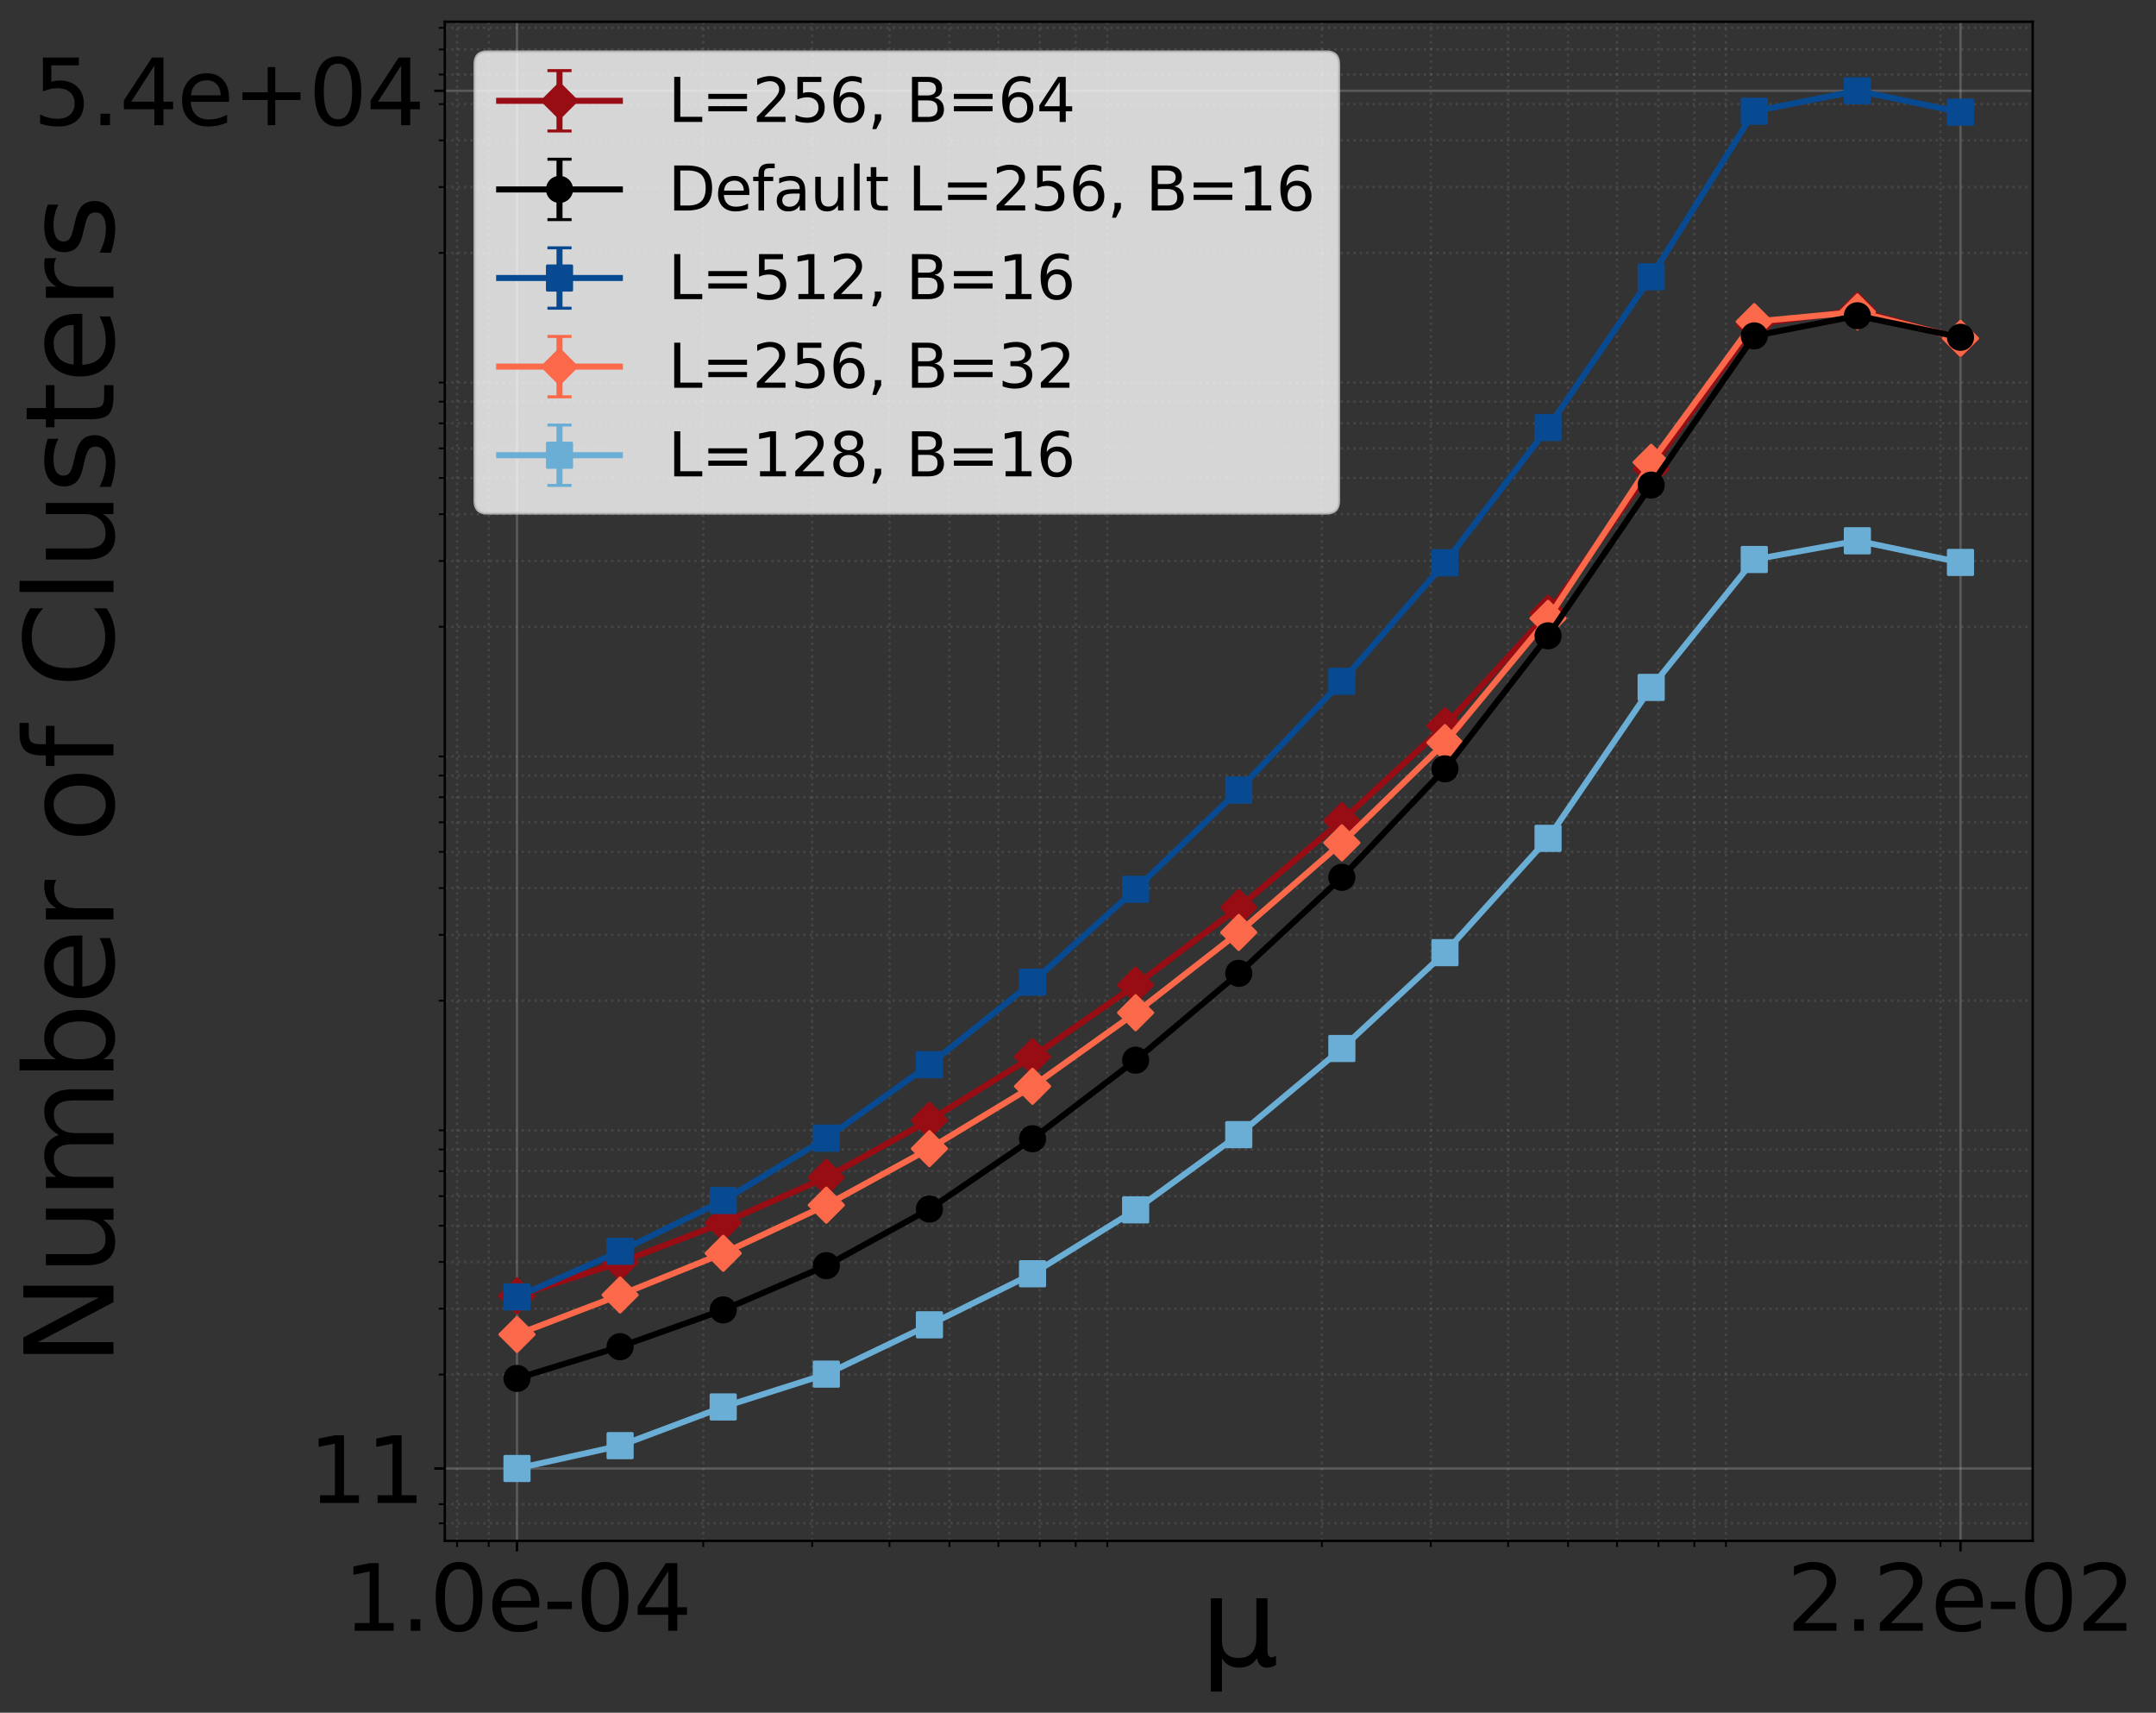 <?xml version="1.0" encoding="utf-8" standalone="no"?>
<!DOCTYPE svg PUBLIC "-//W3C//DTD SVG 1.1//EN"
  "http://www.w3.org/Graphics/SVG/1.1/DTD/svg11.dtd">
<svg xmlns:xlink="http://www.w3.org/1999/xlink" width="714.397pt" height="567.427pt" viewBox="0 0 714.397 567.427" xmlns="http://www.w3.org/2000/svg" version="1.1">
 <rect x="0" y="0" width="714.397" height="567.427" fill="#333333" stroke="none"/>
 <defs>
  <style type="text/css">*{stroke-linejoin: round; stroke-linecap: butt}</style>
 </defs>
 <g id="figure_1">
  <g id="patch_1">
   <path d="M 0 567.427 
L 714.397 567.427 
L 714.397 0 
L 0 0 
L 0 567.427 
z
" style="fill: none"/>
  </g>
  <g id="axes_1">
   <g id="patch_2">
    <path d="M 147.395 510.48 
L 673.529 510.48 
L 673.529 7.2 
L 147.395 7.2 
L 147.395 510.48 
z
" style="fill: none"/>
   </g>
   <g id="matplotlib.axis_1">
    <g id="xtick_1">
     <g id="line2d_1">
      <path d="M 171.31 510.48 
L 171.31 7.2 
" clip-path="url(#p683a8e59c6)" style="fill: none; stroke: #b0b0b0; stroke-opacity: 0.3; stroke-width: 0.8; stroke-linecap: square"/>
     </g>
     <g id="line2d_2">
      <defs>
       <path id="m63c2b0c9ce" d="M 0 0 
L 0 3.5 
" style="stroke: #000000; stroke-width: 0.8"/>
      </defs>
      <g>
       <use xlink:href="#m63c2b0c9ce" x="171.31" y="510.48" style="stroke: #000000; stroke-width: 0.8"/>
      </g>
     </g>
     <g id="text_1">
      <!-- 1.0e-04 -->
      <g transform="translate(113.727 540.275) scale(0.3 -0.3)">
       <defs>
        <path id="DejaVuSans-31" d="M 794 531 
L 1825 531 
L 1825 4091 
L 703 3866 
L 703 4441 
L 1819 4666 
L 2450 4666 
L 2450 531 
L 3481 531 
L 3481 0 
L 794 0 
L 794 531 
z
" transform="scale(0.016)"/>
        <path id="DejaVuSans-2e" d="M 684 794 
L 1344 794 
L 1344 0 
L 684 0 
L 684 794 
z
" transform="scale(0.016)"/>
        <path id="DejaVuSans-30" d="M 2034 4250 
Q 1547 4250 1301 3770 
Q 1056 3291 1056 2328 
Q 1056 1369 1301 889 
Q 1547 409 2034 409 
Q 2525 409 2770 889 
Q 3016 1369 3016 2328 
Q 3016 3291 2770 3770 
Q 2525 4250 2034 4250 
z
M 2034 4750 
Q 2819 4750 3233 4129 
Q 3647 3509 3647 2328 
Q 3647 1150 3233 529 
Q 2819 -91 2034 -91 
Q 1250 -91 836 529 
Q 422 1150 422 2328 
Q 422 3509 836 4129 
Q 1250 4750 2034 4750 
z
" transform="scale(0.016)"/>
        <path id="DejaVuSans-65" d="M 3597 1894 
L 3597 1613 
L 953 1613 
Q 991 1019 1311 708 
Q 1631 397 2203 397 
Q 2534 397 2845 478 
Q 3156 559 3463 722 
L 3463 178 
Q 3153 47 2828 -22 
Q 2503 -91 2169 -91 
Q 1331 -91 842 396 
Q 353 884 353 1716 
Q 353 2575 817 3079 
Q 1281 3584 2069 3584 
Q 2775 3584 3186 3129 
Q 3597 2675 3597 1894 
z
M 3022 2063 
Q 3016 2534 2758 2815 
Q 2500 3097 2075 3097 
Q 1594 3097 1305 2825 
Q 1016 2553 972 2059 
L 3022 2063 
z
" transform="scale(0.016)"/>
        <path id="DejaVuSans-2d" d="M 313 2009 
L 1997 2009 
L 1997 1497 
L 313 1497 
L 313 2009 
z
" transform="scale(0.016)"/>
        <path id="DejaVuSans-34" d="M 2419 4116 
L 825 1625 
L 2419 1625 
L 2419 4116 
z
M 2253 4666 
L 3047 4666 
L 3047 1625 
L 3713 1625 
L 3713 1100 
L 3047 1100 
L 3047 0 
L 2419 0 
L 2419 1100 
L 313 1100 
L 313 1709 
L 2253 4666 
z
" transform="scale(0.016)"/>
       </defs>
       <use xlink:href="#DejaVuSans-31"/>
       <use xlink:href="#DejaVuSans-2e" x="63.623"/>
       <use xlink:href="#DejaVuSans-30" x="95.41"/>
       <use xlink:href="#DejaVuSans-65" x="159.033"/>
       <use xlink:href="#DejaVuSans-2d" x="220.557"/>
       <use xlink:href="#DejaVuSans-30" x="256.641"/>
       <use xlink:href="#DejaVuSans-34" x="320.264"/>
      </g>
     </g>
    </g>
    <g id="xtick_2">
     <g id="line2d_3">
      <path d="M 649.614 510.48 
L 649.614 7.2 
" clip-path="url(#p683a8e59c6)" style="fill: none; stroke: #b0b0b0; stroke-opacity: 0.3; stroke-width: 0.8; stroke-linecap: square"/>
     </g>
     <g id="line2d_4">
      <g>
       <use xlink:href="#m63c2b0c9ce" x="649.614" y="510.48" style="stroke: #000000; stroke-width: 0.8"/>
      </g>
     </g>
     <g id="text_2">
      <!-- 2.2e-02 -->
      <g transform="translate(592.03 540.275) scale(0.3 -0.3)">
       <defs>
        <path id="DejaVuSans-32" d="M 1228 531 
L 3431 531 
L 3431 0 
L 469 0 
L 469 531 
Q 828 903 1448 1529 
Q 2069 2156 2228 2338 
Q 2531 2678 2651 2914 
Q 2772 3150 2772 3378 
Q 2772 3750 2511 3984 
Q 2250 4219 1831 4219 
Q 1534 4219 1204 4116 
Q 875 4013 500 3803 
L 500 4441 
Q 881 4594 1212 4672 
Q 1544 4750 1819 4750 
Q 2544 4750 2975 4387 
Q 3406 4025 3406 3419 
Q 3406 3131 3298 2873 
Q 3191 2616 2906 2266 
Q 2828 2175 2409 1742 
Q 1991 1309 1228 531 
z
" transform="scale(0.016)"/>
       </defs>
       <use xlink:href="#DejaVuSans-32"/>
       <use xlink:href="#DejaVuSans-2e" x="63.623"/>
       <use xlink:href="#DejaVuSans-32" x="95.41"/>
       <use xlink:href="#DejaVuSans-65" x="159.033"/>
       <use xlink:href="#DejaVuSans-2d" x="220.557"/>
       <use xlink:href="#DejaVuSans-30" x="256.641"/>
       <use xlink:href="#DejaVuSans-32" x="320.264"/>
      </g>
     </g>
    </g>
    <g id="xtick_3">
     <g id="line2d_5">
      <path d="M 151.445 510.48 
L 151.445 7.2 
" clip-path="url(#p683a8e59c6)" style="fill: none; stroke-dasharray: 0.8,1.32; stroke-dashoffset: 0; stroke: #b0b0b0; stroke-opacity: 0.15; stroke-width: 0.8"/>
     </g>
     <g id="line2d_6">
      <defs>
       <path id="m5a0190d2cb" d="M 0 0 
L 0 2 
" style="stroke: #000000; stroke-width: 0.6"/>
      </defs>
      <g>
       <use xlink:href="#m5a0190d2cb" x="151.445" y="510.48" style="stroke: #000000; stroke-width: 0.6"/>
      </g>
     </g>
    </g>
    <g id="xtick_4">
     <g id="line2d_7">
      <path d="M 161.931 510.48 
L 161.931 7.2 
" clip-path="url(#p683a8e59c6)" style="fill: none; stroke-dasharray: 0.8,1.32; stroke-dashoffset: 0; stroke: #b0b0b0; stroke-opacity: 0.15; stroke-width: 0.8"/>
     </g>
     <g id="line2d_8">
      <g>
       <use xlink:href="#m5a0190d2cb" x="161.931" y="510.48" style="stroke: #000000; stroke-width: 0.6"/>
      </g>
     </g>
    </g>
    <g id="xtick_5">
     <g id="line2d_9">
      <path d="M 233.018 510.48 
L 233.018 7.2 
" clip-path="url(#p683a8e59c6)" style="fill: none; stroke-dasharray: 0.8,1.32; stroke-dashoffset: 0; stroke: #b0b0b0; stroke-opacity: 0.15; stroke-width: 0.8"/>
     </g>
     <g id="line2d_10">
      <g>
       <use xlink:href="#m5a0190d2cb" x="233.018" y="510.48" style="stroke: #000000; stroke-width: 0.6"/>
      </g>
     </g>
    </g>
    <g id="xtick_6">
     <g id="line2d_11">
      <path d="M 269.114 510.48 
L 269.114 7.2 
" clip-path="url(#p683a8e59c6)" style="fill: none; stroke-dasharray: 0.8,1.32; stroke-dashoffset: 0; stroke: #b0b0b0; stroke-opacity: 0.15; stroke-width: 0.8"/>
     </g>
     <g id="line2d_12">
      <g>
       <use xlink:href="#m5a0190d2cb" x="269.114" y="510.48" style="stroke: #000000; stroke-width: 0.6"/>
      </g>
     </g>
    </g>
    <g id="xtick_7">
     <g id="line2d_13">
      <path d="M 294.725 510.48 
L 294.725 7.2 
" clip-path="url(#p683a8e59c6)" style="fill: none; stroke-dasharray: 0.8,1.32; stroke-dashoffset: 0; stroke: #b0b0b0; stroke-opacity: 0.15; stroke-width: 0.8"/>
     </g>
     <g id="line2d_14">
      <g>
       <use xlink:href="#m5a0190d2cb" x="294.725" y="510.48" style="stroke: #000000; stroke-width: 0.6"/>
      </g>
     </g>
    </g>
    <g id="xtick_8">
     <g id="line2d_15">
      <path d="M 314.59 510.48 
L 314.59 7.2 
" clip-path="url(#p683a8e59c6)" style="fill: none; stroke-dasharray: 0.8,1.32; stroke-dashoffset: 0; stroke: #b0b0b0; stroke-opacity: 0.15; stroke-width: 0.8"/>
     </g>
     <g id="line2d_16">
      <g>
       <use xlink:href="#m5a0190d2cb" x="314.59" y="510.48" style="stroke: #000000; stroke-width: 0.6"/>
      </g>
     </g>
    </g>
    <g id="xtick_9">
     <g id="line2d_17">
      <path d="M 330.821 510.48 
L 330.821 7.2 
" clip-path="url(#p683a8e59c6)" style="fill: none; stroke-dasharray: 0.8,1.32; stroke-dashoffset: 0; stroke: #b0b0b0; stroke-opacity: 0.15; stroke-width: 0.8"/>
     </g>
     <g id="line2d_18">
      <g>
       <use xlink:href="#m5a0190d2cb" x="330.821" y="510.48" style="stroke: #000000; stroke-width: 0.6"/>
      </g>
     </g>
    </g>
    <g id="xtick_10">
     <g id="line2d_19">
      <path d="M 344.545 510.48 
L 344.545 7.2 
" clip-path="url(#p683a8e59c6)" style="fill: none; stroke-dasharray: 0.8,1.32; stroke-dashoffset: 0; stroke: #b0b0b0; stroke-opacity: 0.15; stroke-width: 0.8"/>
     </g>
     <g id="line2d_20">
      <g>
       <use xlink:href="#m5a0190d2cb" x="344.545" y="510.48" style="stroke: #000000; stroke-width: 0.6"/>
      </g>
     </g>
    </g>
    <g id="xtick_11">
     <g id="line2d_21">
      <path d="M 356.432 510.48 
L 356.432 7.2 
" clip-path="url(#p683a8e59c6)" style="fill: none; stroke-dasharray: 0.8,1.32; stroke-dashoffset: 0; stroke: #b0b0b0; stroke-opacity: 0.15; stroke-width: 0.8"/>
     </g>
     <g id="line2d_22">
      <g>
       <use xlink:href="#m5a0190d2cb" x="356.432" y="510.48" style="stroke: #000000; stroke-width: 0.6"/>
      </g>
     </g>
    </g>
    <g id="xtick_12">
     <g id="line2d_23">
      <path d="M 366.918 510.48 
L 366.918 7.2 
" clip-path="url(#p683a8e59c6)" style="fill: none; stroke-dasharray: 0.8,1.32; stroke-dashoffset: 0; stroke: #b0b0b0; stroke-opacity: 0.15; stroke-width: 0.8"/>
     </g>
     <g id="line2d_24">
      <g>
       <use xlink:href="#m5a0190d2cb" x="366.918" y="510.48" style="stroke: #000000; stroke-width: 0.6"/>
      </g>
     </g>
    </g>
    <g id="xtick_13">
     <g id="line2d_25">
      <path d="M 438.005 510.48 
L 438.005 7.2 
" clip-path="url(#p683a8e59c6)" style="fill: none; stroke-dasharray: 0.8,1.32; stroke-dashoffset: 0; stroke: #b0b0b0; stroke-opacity: 0.15; stroke-width: 0.8"/>
     </g>
     <g id="line2d_26">
      <g>
       <use xlink:href="#m5a0190d2cb" x="438.005" y="510.48" style="stroke: #000000; stroke-width: 0.6"/>
      </g>
     </g>
    </g>
    <g id="xtick_14">
     <g id="line2d_27">
      <path d="M 474.101 510.48 
L 474.101 7.2 
" clip-path="url(#p683a8e59c6)" style="fill: none; stroke-dasharray: 0.8,1.32; stroke-dashoffset: 0; stroke: #b0b0b0; stroke-opacity: 0.15; stroke-width: 0.8"/>
     </g>
     <g id="line2d_28">
      <g>
       <use xlink:href="#m5a0190d2cb" x="474.101" y="510.48" style="stroke: #000000; stroke-width: 0.6"/>
      </g>
     </g>
    </g>
    <g id="xtick_15">
     <g id="line2d_29">
      <path d="M 499.712 510.48 
L 499.712 7.2 
" clip-path="url(#p683a8e59c6)" style="fill: none; stroke-dasharray: 0.8,1.32; stroke-dashoffset: 0; stroke: #b0b0b0; stroke-opacity: 0.15; stroke-width: 0.8"/>
     </g>
     <g id="line2d_30">
      <g>
       <use xlink:href="#m5a0190d2cb" x="499.712" y="510.48" style="stroke: #000000; stroke-width: 0.6"/>
      </g>
     </g>
    </g>
    <g id="xtick_16">
     <g id="line2d_31">
      <path d="M 519.577 510.48 
L 519.577 7.2 
" clip-path="url(#p683a8e59c6)" style="fill: none; stroke-dasharray: 0.8,1.32; stroke-dashoffset: 0; stroke: #b0b0b0; stroke-opacity: 0.15; stroke-width: 0.8"/>
     </g>
     <g id="line2d_32">
      <g>
       <use xlink:href="#m5a0190d2cb" x="519.577" y="510.48" style="stroke: #000000; stroke-width: 0.6"/>
      </g>
     </g>
    </g>
    <g id="xtick_17">
     <g id="line2d_33">
      <path d="M 535.808 510.48 
L 535.808 7.2 
" clip-path="url(#p683a8e59c6)" style="fill: none; stroke-dasharray: 0.8,1.32; stroke-dashoffset: 0; stroke: #b0b0b0; stroke-opacity: 0.15; stroke-width: 0.8"/>
     </g>
     <g id="line2d_34">
      <g>
       <use xlink:href="#m5a0190d2cb" x="535.808" y="510.48" style="stroke: #000000; stroke-width: 0.6"/>
      </g>
     </g>
    </g>
    <g id="xtick_18">
     <g id="line2d_35">
      <path d="M 549.532 510.48 
L 549.532 7.2 
" clip-path="url(#p683a8e59c6)" style="fill: none; stroke-dasharray: 0.8,1.32; stroke-dashoffset: 0; stroke: #b0b0b0; stroke-opacity: 0.15; stroke-width: 0.8"/>
     </g>
     <g id="line2d_36">
      <g>
       <use xlink:href="#m5a0190d2cb" x="549.532" y="510.48" style="stroke: #000000; stroke-width: 0.6"/>
      </g>
     </g>
    </g>
    <g id="xtick_19">
     <g id="line2d_37">
      <path d="M 561.419 510.48 
L 561.419 7.2 
" clip-path="url(#p683a8e59c6)" style="fill: none; stroke-dasharray: 0.8,1.32; stroke-dashoffset: 0; stroke: #b0b0b0; stroke-opacity: 0.15; stroke-width: 0.8"/>
     </g>
     <g id="line2d_38">
      <g>
       <use xlink:href="#m5a0190d2cb" x="561.419" y="510.48" style="stroke: #000000; stroke-width: 0.6"/>
      </g>
     </g>
    </g>
    <g id="xtick_20">
     <g id="line2d_39">
      <path d="M 571.905 510.48 
L 571.905 7.2 
" clip-path="url(#p683a8e59c6)" style="fill: none; stroke-dasharray: 0.8,1.32; stroke-dashoffset: 0; stroke: #b0b0b0; stroke-opacity: 0.15; stroke-width: 0.8"/>
     </g>
     <g id="line2d_40">
      <g>
       <use xlink:href="#m5a0190d2cb" x="571.905" y="510.48" style="stroke: #000000; stroke-width: 0.6"/>
      </g>
     </g>
    </g>
    <g id="xtick_21">
     <g id="line2d_41">
      <path d="M 642.992 510.48 
L 642.992 7.2 
" clip-path="url(#p683a8e59c6)" style="fill: none; stroke-dasharray: 0.8,1.32; stroke-dashoffset: 0; stroke: #b0b0b0; stroke-opacity: 0.15; stroke-width: 0.8"/>
     </g>
     <g id="line2d_42">
      <g>
       <use xlink:href="#m5a0190d2cb" x="642.992" y="510.48" style="stroke: #000000; stroke-width: 0.6"/>
      </g>
     </g>
    </g>
    <g id="text_3">
     <!-- μ -->
     <g transform="translate(397.737 551.908) scale(0.4 -0.4)">
      <defs>
       <path id="DejaVuSans-3bc" d="M 544 -1331 
L 544 3500 
L 1119 3500 
L 1119 1325 
Q 1119 872 1334 640 
Q 1550 409 1972 409 
Q 2434 409 2667 671 
Q 2900 934 2900 1459 
L 2900 3500 
L 3475 3500 
L 3475 806 
Q 3475 619 3529 530 
Q 3584 441 3700 441 
Q 3728 441 3778 458 
Q 3828 475 3916 513 
L 3916 50 
Q 3788 -22 3673 -56 
Q 3559 -91 3450 -91 
Q 3234 -91 3106 31 
Q 2978 153 2931 403 
Q 2775 156 2548 32 
Q 2322 -91 2016 -91 
Q 1697 -91 1473 31 
Q 1250 153 1119 397 
L 1119 -1331 
L 544 -1331 
z
" transform="scale(0.016)"/>
      </defs>
      <use xlink:href="#DejaVuSans-3bc"/>
     </g>
    </g>
   </g>
   <g id="matplotlib.axis_2">
    <g id="ytick_1">
     <g id="line2d_43">
      <path d="M 147.395 486.518 
L 673.529 486.518 
" clip-path="url(#p683a8e59c6)" style="fill: none; stroke: #b0b0b0; stroke-opacity: 0.3; stroke-width: 0.8; stroke-linecap: square"/>
     </g>
     <g id="line2d_44">
      <defs>
       <path id="m0cdaa1dedd" d="M 0 0 
L -3.5 0 
" style="stroke: #000000; stroke-width: 0.8"/>
      </defs>
      <g>
       <use xlink:href="#m0cdaa1dedd" x="147.395" y="486.518" style="stroke: #000000; stroke-width: 0.8"/>
      </g>
     </g>
     <g id="text_4">
      <!-- 11 -->
      <g transform="translate(102.22 497.916) scale(0.3 -0.3)">
       <use xlink:href="#DejaVuSans-31"/>
       <use xlink:href="#DejaVuSans-31" x="63.623"/>
      </g>
     </g>
    </g>
    <g id="ytick_2">
     <g id="line2d_45">
      <path d="M 147.395 30.078 
L 673.529 30.078 
" clip-path="url(#p683a8e59c6)" style="fill: none; stroke: #b0b0b0; stroke-opacity: 0.3; stroke-width: 0.8; stroke-linecap: square"/>
     </g>
     <g id="line2d_46">
      <g>
       <use xlink:href="#m0cdaa1dedd" x="147.395" y="30.078" style="stroke: #000000; stroke-width: 0.8"/>
      </g>
     </g>
     <g id="text_5">
      <!-- 5.4e+04 -->
      <g transform="translate(10.912 41.476) scale(0.3 -0.3)">
       <defs>
        <path id="DejaVuSans-35" d="M 691 4666 
L 3169 4666 
L 3169 4134 
L 1269 4134 
L 1269 2991 
Q 1406 3038 1543 3061 
Q 1681 3084 1819 3084 
Q 2600 3084 3056 2656 
Q 3513 2228 3513 1497 
Q 3513 744 3044 326 
Q 2575 -91 1722 -91 
Q 1428 -91 1123 -41 
Q 819 9 494 109 
L 494 744 
Q 775 591 1075 516 
Q 1375 441 1709 441 
Q 2250 441 2565 725 
Q 2881 1009 2881 1497 
Q 2881 1984 2565 2268 
Q 2250 2553 1709 2553 
Q 1456 2553 1204 2497 
Q 953 2441 691 2322 
L 691 4666 
z
" transform="scale(0.016)"/>
        <path id="DejaVuSans-2b" d="M 2944 4013 
L 2944 2272 
L 4684 2272 
L 4684 1741 
L 2944 1741 
L 2944 0 
L 2419 0 
L 2419 1741 
L 678 1741 
L 678 2272 
L 2419 2272 
L 2419 4013 
L 2944 4013 
z
" transform="scale(0.016)"/>
       </defs>
       <use xlink:href="#DejaVuSans-35"/>
       <use xlink:href="#DejaVuSans-2e" x="63.623"/>
       <use xlink:href="#DejaVuSans-34" x="95.41"/>
       <use xlink:href="#DejaVuSans-65" x="159.033"/>
       <use xlink:href="#DejaVuSans-2b" x="220.557"/>
       <use xlink:href="#DejaVuSans-30" x="304.346"/>
       <use xlink:href="#DejaVuSans-34" x="367.969"/>
      </g>
     </g>
    </g>
    <g id="ytick_3">
     <g id="line2d_47">
      <path d="M 147.395 504.678 
L 673.529 504.678 
" clip-path="url(#p683a8e59c6)" style="fill: none; stroke-dasharray: 0.8,1.32; stroke-dashoffset: 0; stroke: #b0b0b0; stroke-opacity: 0.15; stroke-width: 0.8"/>
     </g>
     <g id="line2d_48">
      <defs>
       <path id="m130ed97193" d="M 0 0 
L -2 0 
" style="stroke: #000000; stroke-width: 0.6"/>
      </defs>
      <g>
       <use xlink:href="#m130ed97193" x="147.395" y="504.678" style="stroke: #000000; stroke-width: 0.6"/>
      </g>
     </g>
    </g>
    <g id="ytick_4">
     <g id="line2d_49">
      <path d="M 147.395 498.342 
L 673.529 498.342 
" clip-path="url(#p683a8e59c6)" style="fill: none; stroke-dasharray: 0.8,1.32; stroke-dashoffset: 0; stroke: #b0b0b0; stroke-opacity: 0.15; stroke-width: 0.8"/>
     </g>
     <g id="line2d_50">
      <g>
       <use xlink:href="#m130ed97193" x="147.395" y="498.342" style="stroke: #000000; stroke-width: 0.6"/>
      </g>
     </g>
    </g>
    <g id="ytick_5">
     <g id="line2d_51">
      <path d="M 147.395 455.386 
L 673.529 455.386 
" clip-path="url(#p683a8e59c6)" style="fill: none; stroke-dasharray: 0.8,1.32; stroke-dashoffset: 0; stroke: #b0b0b0; stroke-opacity: 0.15; stroke-width: 0.8"/>
     </g>
     <g id="line2d_52">
      <g>
       <use xlink:href="#m130ed97193" x="147.395" y="455.386" style="stroke: #000000; stroke-width: 0.6"/>
      </g>
     </g>
    </g>
    <g id="ytick_6">
     <g id="line2d_53">
      <path d="M 147.395 433.574 
L 673.529 433.574 
" clip-path="url(#p683a8e59c6)" style="fill: none; stroke-dasharray: 0.8,1.32; stroke-dashoffset: 0; stroke: #b0b0b0; stroke-opacity: 0.15; stroke-width: 0.8"/>
     </g>
     <g id="line2d_54">
      <g>
       <use xlink:href="#m130ed97193" x="147.395" y="433.574" style="stroke: #000000; stroke-width: 0.6"/>
      </g>
     </g>
    </g>
    <g id="ytick_7">
     <g id="line2d_55">
      <path d="M 147.395 418.098 
L 673.529 418.098 
" clip-path="url(#p683a8e59c6)" style="fill: none; stroke-dasharray: 0.8,1.32; stroke-dashoffset: 0; stroke: #b0b0b0; stroke-opacity: 0.15; stroke-width: 0.8"/>
     </g>
     <g id="line2d_56">
      <g>
       <use xlink:href="#m130ed97193" x="147.395" y="418.098" style="stroke: #000000; stroke-width: 0.6"/>
      </g>
     </g>
    </g>
    <g id="ytick_8">
     <g id="line2d_57">
      <path d="M 147.395 406.094 
L 673.529 406.094 
" clip-path="url(#p683a8e59c6)" style="fill: none; stroke-dasharray: 0.8,1.32; stroke-dashoffset: 0; stroke: #b0b0b0; stroke-opacity: 0.15; stroke-width: 0.8"/>
     </g>
     <g id="line2d_58">
      <g>
       <use xlink:href="#m130ed97193" x="147.395" y="406.094" style="stroke: #000000; stroke-width: 0.6"/>
      </g>
     </g>
    </g>
    <g id="ytick_9">
     <g id="line2d_59">
      <path d="M 147.395 396.287 
L 673.529 396.287 
" clip-path="url(#p683a8e59c6)" style="fill: none; stroke-dasharray: 0.8,1.32; stroke-dashoffset: 0; stroke: #b0b0b0; stroke-opacity: 0.15; stroke-width: 0.8"/>
     </g>
     <g id="line2d_60">
      <g>
       <use xlink:href="#m130ed97193" x="147.395" y="396.287" style="stroke: #000000; stroke-width: 0.6"/>
      </g>
     </g>
    </g>
    <g id="ytick_10">
     <g id="line2d_61">
      <path d="M 147.395 387.994 
L 673.529 387.994 
" clip-path="url(#p683a8e59c6)" style="fill: none; stroke-dasharray: 0.8,1.32; stroke-dashoffset: 0; stroke: #b0b0b0; stroke-opacity: 0.15; stroke-width: 0.8"/>
     </g>
     <g id="line2d_62">
      <g>
       <use xlink:href="#m130ed97193" x="147.395" y="387.994" style="stroke: #000000; stroke-width: 0.6"/>
      </g>
     </g>
    </g>
    <g id="ytick_11">
     <g id="line2d_63">
      <path d="M 147.395 380.811 
L 673.529 380.811 
" clip-path="url(#p683a8e59c6)" style="fill: none; stroke-dasharray: 0.8,1.32; stroke-dashoffset: 0; stroke: #b0b0b0; stroke-opacity: 0.15; stroke-width: 0.8"/>
     </g>
     <g id="line2d_64">
      <g>
       <use xlink:href="#m130ed97193" x="147.395" y="380.811" style="stroke: #000000; stroke-width: 0.6"/>
      </g>
     </g>
    </g>
    <g id="ytick_12">
     <g id="line2d_65">
      <path d="M 147.395 374.475 
L 673.529 374.475 
" clip-path="url(#p683a8e59c6)" style="fill: none; stroke-dasharray: 0.8,1.32; stroke-dashoffset: 0; stroke: #b0b0b0; stroke-opacity: 0.15; stroke-width: 0.8"/>
     </g>
     <g id="line2d_66">
      <g>
       <use xlink:href="#m130ed97193" x="147.395" y="374.475" style="stroke: #000000; stroke-width: 0.6"/>
      </g>
     </g>
    </g>
    <g id="ytick_13">
     <g id="line2d_67">
      <path d="M 147.395 331.519 
L 673.529 331.519 
" clip-path="url(#p683a8e59c6)" style="fill: none; stroke-dasharray: 0.8,1.32; stroke-dashoffset: 0; stroke: #b0b0b0; stroke-opacity: 0.15; stroke-width: 0.8"/>
     </g>
     <g id="line2d_68">
      <g>
       <use xlink:href="#m130ed97193" x="147.395" y="331.519" style="stroke: #000000; stroke-width: 0.6"/>
      </g>
     </g>
    </g>
    <g id="ytick_14">
     <g id="line2d_69">
      <path d="M 147.395 309.707 
L 673.529 309.707 
" clip-path="url(#p683a8e59c6)" style="fill: none; stroke-dasharray: 0.8,1.32; stroke-dashoffset: 0; stroke: #b0b0b0; stroke-opacity: 0.15; stroke-width: 0.8"/>
     </g>
     <g id="line2d_70">
      <g>
       <use xlink:href="#m130ed97193" x="147.395" y="309.707" style="stroke: #000000; stroke-width: 0.6"/>
      </g>
     </g>
    </g>
    <g id="ytick_15">
     <g id="line2d_71">
      <path d="M 147.395 294.231 
L 673.529 294.231 
" clip-path="url(#p683a8e59c6)" style="fill: none; stroke-dasharray: 0.8,1.32; stroke-dashoffset: 0; stroke: #b0b0b0; stroke-opacity: 0.15; stroke-width: 0.8"/>
     </g>
     <g id="line2d_72">
      <g>
       <use xlink:href="#m130ed97193" x="147.395" y="294.231" style="stroke: #000000; stroke-width: 0.6"/>
      </g>
     </g>
    </g>
    <g id="ytick_16">
     <g id="line2d_73">
      <path d="M 147.395 282.227 
L 673.529 282.227 
" clip-path="url(#p683a8e59c6)" style="fill: none; stroke-dasharray: 0.8,1.32; stroke-dashoffset: 0; stroke: #b0b0b0; stroke-opacity: 0.15; stroke-width: 0.8"/>
     </g>
     <g id="line2d_74">
      <g>
       <use xlink:href="#m130ed97193" x="147.395" y="282.227" style="stroke: #000000; stroke-width: 0.6"/>
      </g>
     </g>
    </g>
    <g id="ytick_17">
     <g id="line2d_75">
      <path d="M 147.395 272.419 
L 673.529 272.419 
" clip-path="url(#p683a8e59c6)" style="fill: none; stroke-dasharray: 0.8,1.32; stroke-dashoffset: 0; stroke: #b0b0b0; stroke-opacity: 0.15; stroke-width: 0.8"/>
     </g>
     <g id="line2d_76">
      <g>
       <use xlink:href="#m130ed97193" x="147.395" y="272.419" style="stroke: #000000; stroke-width: 0.6"/>
      </g>
     </g>
    </g>
    <g id="ytick_18">
     <g id="line2d_77">
      <path d="M 147.395 264.127 
L 673.529 264.127 
" clip-path="url(#p683a8e59c6)" style="fill: none; stroke-dasharray: 0.8,1.32; stroke-dashoffset: 0; stroke: #b0b0b0; stroke-opacity: 0.15; stroke-width: 0.8"/>
     </g>
     <g id="line2d_78">
      <g>
       <use xlink:href="#m130ed97193" x="147.395" y="264.127" style="stroke: #000000; stroke-width: 0.6"/>
      </g>
     </g>
    </g>
    <g id="ytick_19">
     <g id="line2d_79">
      <path d="M 147.395 256.943 
L 673.529 256.943 
" clip-path="url(#p683a8e59c6)" style="fill: none; stroke-dasharray: 0.8,1.32; stroke-dashoffset: 0; stroke: #b0b0b0; stroke-opacity: 0.15; stroke-width: 0.8"/>
     </g>
     <g id="line2d_80">
      <g>
       <use xlink:href="#m130ed97193" x="147.395" y="256.943" style="stroke: #000000; stroke-width: 0.6"/>
      </g>
     </g>
    </g>
    <g id="ytick_20">
     <g id="line2d_81">
      <path d="M 147.395 250.607 
L 673.529 250.607 
" clip-path="url(#p683a8e59c6)" style="fill: none; stroke-dasharray: 0.8,1.32; stroke-dashoffset: 0; stroke: #b0b0b0; stroke-opacity: 0.15; stroke-width: 0.8"/>
     </g>
     <g id="line2d_82">
      <g>
       <use xlink:href="#m130ed97193" x="147.395" y="250.607" style="stroke: #000000; stroke-width: 0.6"/>
      </g>
     </g>
    </g>
    <g id="ytick_21">
     <g id="line2d_83">
      <path d="M 147.395 207.652 
L 673.529 207.652 
" clip-path="url(#p683a8e59c6)" style="fill: none; stroke-dasharray: 0.8,1.32; stroke-dashoffset: 0; stroke: #b0b0b0; stroke-opacity: 0.15; stroke-width: 0.8"/>
     </g>
     <g id="line2d_84">
      <g>
       <use xlink:href="#m130ed97193" x="147.395" y="207.652" style="stroke: #000000; stroke-width: 0.6"/>
      </g>
     </g>
    </g>
    <g id="ytick_22">
     <g id="line2d_85">
      <path d="M 147.395 185.84 
L 673.529 185.84 
" clip-path="url(#p683a8e59c6)" style="fill: none; stroke-dasharray: 0.8,1.32; stroke-dashoffset: 0; stroke: #b0b0b0; stroke-opacity: 0.15; stroke-width: 0.8"/>
     </g>
     <g id="line2d_86">
      <g>
       <use xlink:href="#m130ed97193" x="147.395" y="185.84" style="stroke: #000000; stroke-width: 0.6"/>
      </g>
     </g>
    </g>
    <g id="ytick_23">
     <g id="line2d_87">
      <path d="M 147.395 170.364 
L 673.529 170.364 
" clip-path="url(#p683a8e59c6)" style="fill: none; stroke-dasharray: 0.8,1.32; stroke-dashoffset: 0; stroke: #b0b0b0; stroke-opacity: 0.15; stroke-width: 0.8"/>
     </g>
     <g id="line2d_88">
      <g>
       <use xlink:href="#m130ed97193" x="147.395" y="170.364" style="stroke: #000000; stroke-width: 0.6"/>
      </g>
     </g>
    </g>
    <g id="ytick_24">
     <g id="line2d_89">
      <path d="M 147.395 158.36 
L 673.529 158.36 
" clip-path="url(#p683a8e59c6)" style="fill: none; stroke-dasharray: 0.8,1.32; stroke-dashoffset: 0; stroke: #b0b0b0; stroke-opacity: 0.15; stroke-width: 0.8"/>
     </g>
     <g id="line2d_90">
      <g>
       <use xlink:href="#m130ed97193" x="147.395" y="158.36" style="stroke: #000000; stroke-width: 0.6"/>
      </g>
     </g>
    </g>
    <g id="ytick_25">
     <g id="line2d_91">
      <path d="M 147.395 148.552 
L 673.529 148.552 
" clip-path="url(#p683a8e59c6)" style="fill: none; stroke-dasharray: 0.8,1.32; stroke-dashoffset: 0; stroke: #b0b0b0; stroke-opacity: 0.15; stroke-width: 0.8"/>
     </g>
     <g id="line2d_92">
      <g>
       <use xlink:href="#m130ed97193" x="147.395" y="148.552" style="stroke: #000000; stroke-width: 0.6"/>
      </g>
     </g>
    </g>
    <g id="ytick_26">
     <g id="line2d_93">
      <path d="M 147.395 140.26 
L 673.529 140.26 
" clip-path="url(#p683a8e59c6)" style="fill: none; stroke-dasharray: 0.8,1.32; stroke-dashoffset: 0; stroke: #b0b0b0; stroke-opacity: 0.15; stroke-width: 0.8"/>
     </g>
     <g id="line2d_94">
      <g>
       <use xlink:href="#m130ed97193" x="147.395" y="140.26" style="stroke: #000000; stroke-width: 0.6"/>
      </g>
     </g>
    </g>
    <g id="ytick_27">
     <g id="line2d_95">
      <path d="M 147.395 133.076 
L 673.529 133.076 
" clip-path="url(#p683a8e59c6)" style="fill: none; stroke-dasharray: 0.8,1.32; stroke-dashoffset: 0; stroke: #b0b0b0; stroke-opacity: 0.15; stroke-width: 0.8"/>
     </g>
     <g id="line2d_96">
      <g>
       <use xlink:href="#m130ed97193" x="147.395" y="133.076" style="stroke: #000000; stroke-width: 0.6"/>
      </g>
     </g>
    </g>
    <g id="ytick_28">
     <g id="line2d_97">
      <path d="M 147.395 126.74 
L 673.529 126.74 
" clip-path="url(#p683a8e59c6)" style="fill: none; stroke-dasharray: 0.8,1.32; stroke-dashoffset: 0; stroke: #b0b0b0; stroke-opacity: 0.15; stroke-width: 0.8"/>
     </g>
     <g id="line2d_98">
      <g>
       <use xlink:href="#m130ed97193" x="147.395" y="126.74" style="stroke: #000000; stroke-width: 0.6"/>
      </g>
     </g>
    </g>
    <g id="ytick_29">
     <g id="line2d_99">
      <path d="M 147.395 83.785 
L 673.529 83.785 
" clip-path="url(#p683a8e59c6)" style="fill: none; stroke-dasharray: 0.8,1.32; stroke-dashoffset: 0; stroke: #b0b0b0; stroke-opacity: 0.15; stroke-width: 0.8"/>
     </g>
     <g id="line2d_100">
      <g>
       <use xlink:href="#m130ed97193" x="147.395" y="83.785" style="stroke: #000000; stroke-width: 0.6"/>
      </g>
     </g>
    </g>
    <g id="ytick_30">
     <g id="line2d_101">
      <path d="M 147.395 61.973 
L 673.529 61.973 
" clip-path="url(#p683a8e59c6)" style="fill: none; stroke-dasharray: 0.8,1.32; stroke-dashoffset: 0; stroke: #b0b0b0; stroke-opacity: 0.15; stroke-width: 0.8"/>
     </g>
     <g id="line2d_102">
      <g>
       <use xlink:href="#m130ed97193" x="147.395" y="61.973" style="stroke: #000000; stroke-width: 0.6"/>
      </g>
     </g>
    </g>
    <g id="ytick_31">
     <g id="line2d_103">
      <path d="M 147.395 46.497 
L 673.529 46.497 
" clip-path="url(#p683a8e59c6)" style="fill: none; stroke-dasharray: 0.8,1.32; stroke-dashoffset: 0; stroke: #b0b0b0; stroke-opacity: 0.15; stroke-width: 0.8"/>
     </g>
     <g id="line2d_104">
      <g>
       <use xlink:href="#m130ed97193" x="147.395" y="46.497" style="stroke: #000000; stroke-width: 0.6"/>
      </g>
     </g>
    </g>
    <g id="ytick_32">
     <g id="line2d_105">
      <path d="M 147.395 34.493 
L 673.529 34.493 
" clip-path="url(#p683a8e59c6)" style="fill: none; stroke-dasharray: 0.8,1.32; stroke-dashoffset: 0; stroke: #b0b0b0; stroke-opacity: 0.15; stroke-width: 0.8"/>
     </g>
     <g id="line2d_106">
      <g>
       <use xlink:href="#m130ed97193" x="147.395" y="34.493" style="stroke: #000000; stroke-width: 0.6"/>
      </g>
     </g>
    </g>
    <g id="ytick_33">
     <g id="line2d_107">
      <path d="M 147.395 24.685 
L 673.529 24.685 
" clip-path="url(#p683a8e59c6)" style="fill: none; stroke-dasharray: 0.8,1.32; stroke-dashoffset: 0; stroke: #b0b0b0; stroke-opacity: 0.15; stroke-width: 0.8"/>
     </g>
     <g id="line2d_108">
      <g>
       <use xlink:href="#m130ed97193" x="147.395" y="24.685" style="stroke: #000000; stroke-width: 0.6"/>
      </g>
     </g>
    </g>
    <g id="ytick_34">
     <g id="line2d_109">
      <path d="M 147.395 16.392 
L 673.529 16.392 
" clip-path="url(#p683a8e59c6)" style="fill: none; stroke-dasharray: 0.8,1.32; stroke-dashoffset: 0; stroke: #b0b0b0; stroke-opacity: 0.15; stroke-width: 0.8"/>
     </g>
     <g id="line2d_110">
      <g>
       <use xlink:href="#m130ed97193" x="147.395" y="16.392" style="stroke: #000000; stroke-width: 0.6"/>
      </g>
     </g>
    </g>
    <g id="ytick_35">
     <g id="line2d_111">
      <path d="M 147.395 9.209 
L 673.529 9.209 
" clip-path="url(#p683a8e59c6)" style="fill: none; stroke-dasharray: 0.8,1.32; stroke-dashoffset: 0; stroke: #b0b0b0; stroke-opacity: 0.15; stroke-width: 0.8"/>
     </g>
     <g id="line2d_112">
      <g>
       <use xlink:href="#m130ed97193" x="147.395" y="9.209" style="stroke: #000000; stroke-width: 0.6"/>
      </g>
     </g>
    </g>
    <g id="text_6">
     <!-- Number of Clusters -->
     <g transform="translate(37.594 452.577) rotate(-90) scale(0.4 -0.4)">
      <defs>
       <path id="DejaVuSans-4e" d="M 628 4666 
L 1478 4666 
L 3547 763 
L 3547 4666 
L 4159 4666 
L 4159 0 
L 3309 0 
L 1241 3903 
L 1241 0 
L 628 0 
L 628 4666 
z
" transform="scale(0.016)"/>
       <path id="DejaVuSans-75" d="M 544 1381 
L 544 3500 
L 1119 3500 
L 1119 1403 
Q 1119 906 1312 657 
Q 1506 409 1894 409 
Q 2359 409 2629 706 
Q 2900 1003 2900 1516 
L 2900 3500 
L 3475 3500 
L 3475 0 
L 2900 0 
L 2900 538 
Q 2691 219 2414 64 
Q 2138 -91 1772 -91 
Q 1169 -91 856 284 
Q 544 659 544 1381 
z
M 1991 3584 
L 1991 3584 
z
" transform="scale(0.016)"/>
       <path id="DejaVuSans-6d" d="M 3328 2828 
Q 3544 3216 3844 3400 
Q 4144 3584 4550 3584 
Q 5097 3584 5394 3201 
Q 5691 2819 5691 2113 
L 5691 0 
L 5113 0 
L 5113 2094 
Q 5113 2597 4934 2840 
Q 4756 3084 4391 3084 
Q 3944 3084 3684 2787 
Q 3425 2491 3425 1978 
L 3425 0 
L 2847 0 
L 2847 2094 
Q 2847 2600 2669 2842 
Q 2491 3084 2119 3084 
Q 1678 3084 1418 2786 
Q 1159 2488 1159 1978 
L 1159 0 
L 581 0 
L 581 3500 
L 1159 3500 
L 1159 2956 
Q 1356 3278 1631 3431 
Q 1906 3584 2284 3584 
Q 2666 3584 2933 3390 
Q 3200 3197 3328 2828 
z
" transform="scale(0.016)"/>
       <path id="DejaVuSans-62" d="M 3116 1747 
Q 3116 2381 2855 2742 
Q 2594 3103 2138 3103 
Q 1681 3103 1420 2742 
Q 1159 2381 1159 1747 
Q 1159 1113 1420 752 
Q 1681 391 2138 391 
Q 2594 391 2855 752 
Q 3116 1113 3116 1747 
z
M 1159 2969 
Q 1341 3281 1617 3432 
Q 1894 3584 2278 3584 
Q 2916 3584 3314 3078 
Q 3713 2572 3713 1747 
Q 3713 922 3314 415 
Q 2916 -91 2278 -91 
Q 1894 -91 1617 61 
Q 1341 213 1159 525 
L 1159 0 
L 581 0 
L 581 4863 
L 1159 4863 
L 1159 2969 
z
" transform="scale(0.016)"/>
       <path id="DejaVuSans-72" d="M 2631 2963 
Q 2534 3019 2420 3045 
Q 2306 3072 2169 3072 
Q 1681 3072 1420 2755 
Q 1159 2438 1159 1844 
L 1159 0 
L 581 0 
L 581 3500 
L 1159 3500 
L 1159 2956 
Q 1341 3275 1631 3429 
Q 1922 3584 2338 3584 
Q 2397 3584 2469 3576 
Q 2541 3569 2628 3553 
L 2631 2963 
z
" transform="scale(0.016)"/>
       <path id="DejaVuSans-20" transform="scale(0.016)"/>
       <path id="DejaVuSans-6f" d="M 1959 3097 
Q 1497 3097 1228 2736 
Q 959 2375 959 1747 
Q 959 1119 1226 758 
Q 1494 397 1959 397 
Q 2419 397 2687 759 
Q 2956 1122 2956 1747 
Q 2956 2369 2687 2733 
Q 2419 3097 1959 3097 
z
M 1959 3584 
Q 2709 3584 3137 3096 
Q 3566 2609 3566 1747 
Q 3566 888 3137 398 
Q 2709 -91 1959 -91 
Q 1206 -91 779 398 
Q 353 888 353 1747 
Q 353 2609 779 3096 
Q 1206 3584 1959 3584 
z
" transform="scale(0.016)"/>
       <path id="DejaVuSans-66" d="M 2375 4863 
L 2375 4384 
L 1825 4384 
Q 1516 4384 1395 4259 
Q 1275 4134 1275 3809 
L 1275 3500 
L 2222 3500 
L 2222 3053 
L 1275 3053 
L 1275 0 
L 697 0 
L 697 3053 
L 147 3053 
L 147 3500 
L 697 3500 
L 697 3744 
Q 697 4328 969 4595 
Q 1241 4863 1831 4863 
L 2375 4863 
z
" transform="scale(0.016)"/>
       <path id="DejaVuSans-43" d="M 4122 4306 
L 4122 3641 
Q 3803 3938 3442 4084 
Q 3081 4231 2675 4231 
Q 1875 4231 1450 3742 
Q 1025 3253 1025 2328 
Q 1025 1406 1450 917 
Q 1875 428 2675 428 
Q 3081 428 3442 575 
Q 3803 722 4122 1019 
L 4122 359 
Q 3791 134 3420 21 
Q 3050 -91 2638 -91 
Q 1578 -91 968 557 
Q 359 1206 359 2328 
Q 359 3453 968 4101 
Q 1578 4750 2638 4750 
Q 3056 4750 3426 4639 
Q 3797 4528 4122 4306 
z
" transform="scale(0.016)"/>
       <path id="DejaVuSans-6c" d="M 603 4863 
L 1178 4863 
L 1178 0 
L 603 0 
L 603 4863 
z
" transform="scale(0.016)"/>
       <path id="DejaVuSans-73" d="M 2834 3397 
L 2834 2853 
Q 2591 2978 2328 3040 
Q 2066 3103 1784 3103 
Q 1356 3103 1142 2972 
Q 928 2841 928 2578 
Q 928 2378 1081 2264 
Q 1234 2150 1697 2047 
L 1894 2003 
Q 2506 1872 2764 1633 
Q 3022 1394 3022 966 
Q 3022 478 2636 193 
Q 2250 -91 1575 -91 
Q 1294 -91 989 -36 
Q 684 19 347 128 
L 347 722 
Q 666 556 975 473 
Q 1284 391 1588 391 
Q 1994 391 2212 530 
Q 2431 669 2431 922 
Q 2431 1156 2273 1281 
Q 2116 1406 1581 1522 
L 1381 1569 
Q 847 1681 609 1914 
Q 372 2147 372 2553 
Q 372 3047 722 3315 
Q 1072 3584 1716 3584 
Q 2034 3584 2315 3537 
Q 2597 3491 2834 3397 
z
" transform="scale(0.016)"/>
       <path id="DejaVuSans-74" d="M 1172 4494 
L 1172 3500 
L 2356 3500 
L 2356 3053 
L 1172 3053 
L 1172 1153 
Q 1172 725 1289 603 
Q 1406 481 1766 481 
L 2356 481 
L 2356 0 
L 1766 0 
Q 1100 0 847 248 
Q 594 497 594 1153 
L 594 3053 
L 172 3053 
L 172 3500 
L 594 3500 
L 594 4494 
L 1172 4494 
z
" transform="scale(0.016)"/>
      </defs>
      <use xlink:href="#DejaVuSans-4e"/>
      <use xlink:href="#DejaVuSans-75" x="74.805"/>
      <use xlink:href="#DejaVuSans-6d" x="138.184"/>
      <use xlink:href="#DejaVuSans-62" x="235.596"/>
      <use xlink:href="#DejaVuSans-65" x="299.072"/>
      <use xlink:href="#DejaVuSans-72" x="360.596"/>
      <use xlink:href="#DejaVuSans-20" x="401.709"/>
      <use xlink:href="#DejaVuSans-6f" x="433.496"/>
      <use xlink:href="#DejaVuSans-66" x="494.678"/>
      <use xlink:href="#DejaVuSans-20" x="529.883"/>
      <use xlink:href="#DejaVuSans-43" x="561.67"/>
      <use xlink:href="#DejaVuSans-6c" x="631.494"/>
      <use xlink:href="#DejaVuSans-75" x="659.277"/>
      <use xlink:href="#DejaVuSans-73" x="722.656"/>
      <use xlink:href="#DejaVuSans-74" x="774.756"/>
      <use xlink:href="#DejaVuSans-65" x="813.965"/>
      <use xlink:href="#DejaVuSans-72" x="875.488"/>
      <use xlink:href="#DejaVuSans-73" x="916.602"/>
     </g>
    </g>
   </g>
   <g id="patch_3">
    <path d="M 147.395 510.48 
L 147.395 7.2 
" style="fill: none; stroke: #000000; stroke-width: 0.8; stroke-linejoin: miter; stroke-linecap: square"/>
   </g>
   <g id="patch_4">
    <path d="M 673.529 510.48 
L 673.529 7.2 
" style="fill: none; stroke: #000000; stroke-width: 0.8; stroke-linejoin: miter; stroke-linecap: square"/>
   </g>
   <g id="patch_5">
    <path d="M 147.395 510.48 
L 673.529 510.48 
" style="fill: none; stroke: #000000; stroke-width: 0.8; stroke-linejoin: miter; stroke-linecap: square"/>
   </g>
   <g id="patch_6">
    <path d="M 147.395 7.2 
L 673.529 7.2 
" style="fill: none; stroke: #000000; stroke-width: 0.8; stroke-linejoin: miter; stroke-linecap: square"/>
   </g>
   <g id="LineCollection_1">
    <path d="M 171.31 429.729 
L 171.31 428.876 
" clip-path="url(#p683a8e59c6)" style="fill: none; stroke: #980c13; stroke-width: 2"/>
    <path d="M 205.475 418.611 
L 205.475 417.785 
" clip-path="url(#p683a8e59c6)" style="fill: none; stroke: #980c13; stroke-width: 2"/>
    <path d="M 239.64 405.456 
L 239.64 404.822 
" clip-path="url(#p683a8e59c6)" style="fill: none; stroke: #980c13; stroke-width: 2"/>
    <path d="M 273.804 390.396 
L 273.804 389.741 
" clip-path="url(#p683a8e59c6)" style="fill: none; stroke: #980c13; stroke-width: 2"/>
    <path d="M 307.969 371.446 
L 307.969 370.815 
" clip-path="url(#p683a8e59c6)" style="fill: none; stroke: #980c13; stroke-width: 2"/>
    <path d="M 342.133 350.321 
L 342.133 349.871 
" clip-path="url(#p683a8e59c6)" style="fill: none; stroke: #980c13; stroke-width: 2"/>
    <path d="M 376.298 326.537 
L 376.298 326.144 
" clip-path="url(#p683a8e59c6)" style="fill: none; stroke: #980c13; stroke-width: 2"/>
    <path d="M 410.462 300.84 
L 410.462 300.461 
" clip-path="url(#p683a8e59c6)" style="fill: none; stroke: #980c13; stroke-width: 2"/>
    <path d="M 444.627 272.008 
L 444.627 271.734 
" clip-path="url(#p683a8e59c6)" style="fill: none; stroke: #980c13; stroke-width: 2"/>
    <path d="M 478.791 240.545 
L 478.791 240.332 
" clip-path="url(#p683a8e59c6)" style="fill: none; stroke: #980c13; stroke-width: 2"/>
    <path d="M 512.956 203.332 
L 512.956 202.977 
" clip-path="url(#p683a8e59c6)" style="fill: none; stroke: #980c13; stroke-width: 2"/>
    <path d="M 547.12 155.441 
L 547.12 155.138 
" clip-path="url(#p683a8e59c6)" style="fill: none; stroke: #980c13; stroke-width: 2"/>
    <path d="M 581.285 107.43 
L 581.285 107.413 
" clip-path="url(#p683a8e59c6)" style="fill: none; stroke: #980c13; stroke-width: 2"/>
    <path d="M 615.449 102.82 
L 615.449 102.813 
" clip-path="url(#p683a8e59c6)" style="fill: none; stroke: #980c13; stroke-width: 2"/>
    <path d="M 649.614 112.219 
L 649.614 112.211 
" clip-path="url(#p683a8e59c6)" style="fill: none; stroke: #980c13; stroke-width: 2"/>
   </g>
   <g id="line2d_113">
    <defs>
     <path id="m4ec12cfe42" d="M 4 0 
L -4 -0 
" style="stroke: #980c13"/>
    </defs>
    <g clip-path="url(#p683a8e59c6)">
     <use xlink:href="#m4ec12cfe42" x="171.31" y="429.729" style="fill: #980c13; stroke: #980c13"/>
     <use xlink:href="#m4ec12cfe42" x="205.475" y="418.611" style="fill: #980c13; stroke: #980c13"/>
     <use xlink:href="#m4ec12cfe42" x="239.64" y="405.456" style="fill: #980c13; stroke: #980c13"/>
     <use xlink:href="#m4ec12cfe42" x="273.804" y="390.396" style="fill: #980c13; stroke: #980c13"/>
     <use xlink:href="#m4ec12cfe42" x="307.969" y="371.446" style="fill: #980c13; stroke: #980c13"/>
     <use xlink:href="#m4ec12cfe42" x="342.133" y="350.321" style="fill: #980c13; stroke: #980c13"/>
     <use xlink:href="#m4ec12cfe42" x="376.298" y="326.537" style="fill: #980c13; stroke: #980c13"/>
     <use xlink:href="#m4ec12cfe42" x="410.462" y="300.84" style="fill: #980c13; stroke: #980c13"/>
     <use xlink:href="#m4ec12cfe42" x="444.627" y="272.008" style="fill: #980c13; stroke: #980c13"/>
     <use xlink:href="#m4ec12cfe42" x="478.791" y="240.545" style="fill: #980c13; stroke: #980c13"/>
     <use xlink:href="#m4ec12cfe42" x="512.956" y="203.332" style="fill: #980c13; stroke: #980c13"/>
     <use xlink:href="#m4ec12cfe42" x="547.12" y="155.441" style="fill: #980c13; stroke: #980c13"/>
     <use xlink:href="#m4ec12cfe42" x="581.285" y="107.43" style="fill: #980c13; stroke: #980c13"/>
     <use xlink:href="#m4ec12cfe42" x="615.449" y="102.82" style="fill: #980c13; stroke: #980c13"/>
     <use xlink:href="#m4ec12cfe42" x="649.614" y="112.219" style="fill: #980c13; stroke: #980c13"/>
    </g>
   </g>
   <g id="line2d_114">
    <g clip-path="url(#p683a8e59c6)">
     <use xlink:href="#m4ec12cfe42" x="171.31" y="428.876" style="fill: #980c13; stroke: #980c13"/>
     <use xlink:href="#m4ec12cfe42" x="205.475" y="417.785" style="fill: #980c13; stroke: #980c13"/>
     <use xlink:href="#m4ec12cfe42" x="239.64" y="404.822" style="fill: #980c13; stroke: #980c13"/>
     <use xlink:href="#m4ec12cfe42" x="273.804" y="389.741" style="fill: #980c13; stroke: #980c13"/>
     <use xlink:href="#m4ec12cfe42" x="307.969" y="370.815" style="fill: #980c13; stroke: #980c13"/>
     <use xlink:href="#m4ec12cfe42" x="342.133" y="349.871" style="fill: #980c13; stroke: #980c13"/>
     <use xlink:href="#m4ec12cfe42" x="376.298" y="326.144" style="fill: #980c13; stroke: #980c13"/>
     <use xlink:href="#m4ec12cfe42" x="410.462" y="300.461" style="fill: #980c13; stroke: #980c13"/>
     <use xlink:href="#m4ec12cfe42" x="444.627" y="271.734" style="fill: #980c13; stroke: #980c13"/>
     <use xlink:href="#m4ec12cfe42" x="478.791" y="240.332" style="fill: #980c13; stroke: #980c13"/>
     <use xlink:href="#m4ec12cfe42" x="512.956" y="202.977" style="fill: #980c13; stroke: #980c13"/>
     <use xlink:href="#m4ec12cfe42" x="547.12" y="155.138" style="fill: #980c13; stroke: #980c13"/>
     <use xlink:href="#m4ec12cfe42" x="581.285" y="107.413" style="fill: #980c13; stroke: #980c13"/>
     <use xlink:href="#m4ec12cfe42" x="615.449" y="102.813" style="fill: #980c13; stroke: #980c13"/>
     <use xlink:href="#m4ec12cfe42" x="649.614" y="112.211" style="fill: #980c13; stroke: #980c13"/>
    </g>
   </g>
   <g id="LineCollection_2">
    <path d="M 171.31 430.316 
L 171.31 429.004 
" clip-path="url(#p683a8e59c6)" style="fill: none; stroke: #084a91; stroke-width: 2"/>
    <path d="M 205.475 415.137 
L 205.475 413.95 
" clip-path="url(#p683a8e59c6)" style="fill: none; stroke: #084a91; stroke-width: 2"/>
    <path d="M 239.64 398.225 
L 239.64 397.248 
" clip-path="url(#p683a8e59c6)" style="fill: none; stroke: #084a91; stroke-width: 2"/>
    <path d="M 273.804 377.476 
L 273.804 376.676 
" clip-path="url(#p683a8e59c6)" style="fill: none; stroke: #084a91; stroke-width: 2"/>
    <path d="M 307.969 353.041 
L 307.969 352.407 
" clip-path="url(#p683a8e59c6)" style="fill: none; stroke: #084a91; stroke-width: 2"/>
    <path d="M 342.133 325.649 
L 342.133 325.133 
" clip-path="url(#p683a8e59c6)" style="fill: none; stroke: #084a91; stroke-width: 2"/>
    <path d="M 376.298 294.836 
L 376.298 294.389 
" clip-path="url(#p683a8e59c6)" style="fill: none; stroke: #084a91; stroke-width: 2"/>
    <path d="M 410.462 262.05 
L 410.462 261.437 
" clip-path="url(#p683a8e59c6)" style="fill: none; stroke: #084a91; stroke-width: 2"/>
    <path d="M 444.627 226.001 
L 444.627 225.398 
" clip-path="url(#p683a8e59c6)" style="fill: none; stroke: #084a91; stroke-width: 2"/>
    <path d="M 478.791 186.793 
L 478.791 186.1 
" clip-path="url(#p683a8e59c6)" style="fill: none; stroke: #084a91; stroke-width: 2"/>
    <path d="M 512.956 141.894 
L 512.956 141.372 
" clip-path="url(#p683a8e59c6)" style="fill: none; stroke: #084a91; stroke-width: 2"/>
    <path d="M 547.12 91.926 
L 547.12 91.485 
" clip-path="url(#p683a8e59c6)" style="fill: none; stroke: #084a91; stroke-width: 2"/>
    <path d="M 581.285 36.871 
L 581.285 36.861 
" clip-path="url(#p683a8e59c6)" style="fill: none; stroke: #084a91; stroke-width: 2"/>
    <path d="M 615.449 30.08 
L 615.449 30.076 
" clip-path="url(#p683a8e59c6)" style="fill: none; stroke: #084a91; stroke-width: 2"/>
    <path d="M 649.614 37.172 
L 649.614 37.168 
" clip-path="url(#p683a8e59c6)" style="fill: none; stroke: #084a91; stroke-width: 2"/>
   </g>
   <g id="line2d_115">
    <defs>
     <path id="mfe68240501" d="M 4 0 
L -4 -0 
" style="stroke: #084a91"/>
    </defs>
    <g clip-path="url(#p683a8e59c6)">
     <use xlink:href="#mfe68240501" x="171.31" y="430.316" style="fill: #084a91; stroke: #084a91"/>
     <use xlink:href="#mfe68240501" x="205.475" y="415.137" style="fill: #084a91; stroke: #084a91"/>
     <use xlink:href="#mfe68240501" x="239.64" y="398.225" style="fill: #084a91; stroke: #084a91"/>
     <use xlink:href="#mfe68240501" x="273.804" y="377.476" style="fill: #084a91; stroke: #084a91"/>
     <use xlink:href="#mfe68240501" x="307.969" y="353.041" style="fill: #084a91; stroke: #084a91"/>
     <use xlink:href="#mfe68240501" x="342.133" y="325.649" style="fill: #084a91; stroke: #084a91"/>
     <use xlink:href="#mfe68240501" x="376.298" y="294.836" style="fill: #084a91; stroke: #084a91"/>
     <use xlink:href="#mfe68240501" x="410.462" y="262.05" style="fill: #084a91; stroke: #084a91"/>
     <use xlink:href="#mfe68240501" x="444.627" y="226.001" style="fill: #084a91; stroke: #084a91"/>
     <use xlink:href="#mfe68240501" x="478.791" y="186.793" style="fill: #084a91; stroke: #084a91"/>
     <use xlink:href="#mfe68240501" x="512.956" y="141.894" style="fill: #084a91; stroke: #084a91"/>
     <use xlink:href="#mfe68240501" x="547.12" y="91.926" style="fill: #084a91; stroke: #084a91"/>
     <use xlink:href="#mfe68240501" x="581.285" y="36.871" style="fill: #084a91; stroke: #084a91"/>
     <use xlink:href="#mfe68240501" x="615.449" y="30.08" style="fill: #084a91; stroke: #084a91"/>
     <use xlink:href="#mfe68240501" x="649.614" y="37.172" style="fill: #084a91; stroke: #084a91"/>
    </g>
   </g>
   <g id="line2d_116">
    <g clip-path="url(#p683a8e59c6)">
     <use xlink:href="#mfe68240501" x="171.31" y="429.004" style="fill: #084a91; stroke: #084a91"/>
     <use xlink:href="#mfe68240501" x="205.475" y="413.95" style="fill: #084a91; stroke: #084a91"/>
     <use xlink:href="#mfe68240501" x="239.64" y="397.248" style="fill: #084a91; stroke: #084a91"/>
     <use xlink:href="#mfe68240501" x="273.804" y="376.676" style="fill: #084a91; stroke: #084a91"/>
     <use xlink:href="#mfe68240501" x="307.969" y="352.407" style="fill: #084a91; stroke: #084a91"/>
     <use xlink:href="#mfe68240501" x="342.133" y="325.133" style="fill: #084a91; stroke: #084a91"/>
     <use xlink:href="#mfe68240501" x="376.298" y="294.389" style="fill: #084a91; stroke: #084a91"/>
     <use xlink:href="#mfe68240501" x="410.462" y="261.437" style="fill: #084a91; stroke: #084a91"/>
     <use xlink:href="#mfe68240501" x="444.627" y="225.398" style="fill: #084a91; stroke: #084a91"/>
     <use xlink:href="#mfe68240501" x="478.791" y="186.1" style="fill: #084a91; stroke: #084a91"/>
     <use xlink:href="#mfe68240501" x="512.956" y="141.372" style="fill: #084a91; stroke: #084a91"/>
     <use xlink:href="#mfe68240501" x="547.12" y="91.485" style="fill: #084a91; stroke: #084a91"/>
     <use xlink:href="#mfe68240501" x="581.285" y="36.861" style="fill: #084a91; stroke: #084a91"/>
     <use xlink:href="#mfe68240501" x="615.449" y="30.076" style="fill: #084a91; stroke: #084a91"/>
     <use xlink:href="#mfe68240501" x="649.614" y="37.168" style="fill: #084a91; stroke: #084a91"/>
    </g>
   </g>
   <g id="LineCollection_3">
    <path d="M 171.31 442.621 
L 171.31 441.593 
" clip-path="url(#p683a8e59c6)" style="fill: none; stroke: #fb694a; stroke-width: 2"/>
    <path d="M 205.475 429.427 
L 205.475 428.607 
" clip-path="url(#p683a8e59c6)" style="fill: none; stroke: #fb694a; stroke-width: 2"/>
    <path d="M 239.64 415.52 
L 239.64 414.919 
" clip-path="url(#p683a8e59c6)" style="fill: none; stroke: #fb694a; stroke-width: 2"/>
    <path d="M 273.804 399.633 
L 273.804 398.891 
" clip-path="url(#p683a8e59c6)" style="fill: none; stroke: #fb694a; stroke-width: 2"/>
    <path d="M 307.968 380.888 
L 307.968 380.196 
" clip-path="url(#p683a8e59c6)" style="fill: none; stroke: #fb694a; stroke-width: 2"/>
    <path d="M 342.133 360.106 
L 342.133 359.673 
" clip-path="url(#p683a8e59c6)" style="fill: none; stroke: #fb694a; stroke-width: 2"/>
    <path d="M 376.298 335.681 
L 376.298 335.357 
" clip-path="url(#p683a8e59c6)" style="fill: none; stroke: #fb694a; stroke-width: 2"/>
    <path d="M 410.462 309.084 
L 410.462 308.756 
" clip-path="url(#p683a8e59c6)" style="fill: none; stroke: #fb694a; stroke-width: 2"/>
    <path d="M 444.627 279.381 
L 444.627 279.064 
" clip-path="url(#p683a8e59c6)" style="fill: none; stroke: #fb694a; stroke-width: 2"/>
    <path d="M 478.791 246.261 
L 478.791 245.794 
" clip-path="url(#p683a8e59c6)" style="fill: none; stroke: #fb694a; stroke-width: 2"/>
    <path d="M 512.955 205.081 
L 512.955 204.637 
" clip-path="url(#p683a8e59c6)" style="fill: none; stroke: #fb694a; stroke-width: 2"/>
    <path d="M 547.12 153.327 
L 547.12 153.008 
" clip-path="url(#p683a8e59c6)" style="fill: none; stroke: #fb694a; stroke-width: 2"/>
    <path d="M 581.285 106.555 
L 581.285 106.544 
" clip-path="url(#p683a8e59c6)" style="fill: none; stroke: #fb694a; stroke-width: 2"/>
    <path d="M 615.449 103.341 
L 615.449 103.335 
" clip-path="url(#p683a8e59c6)" style="fill: none; stroke: #fb694a; stroke-width: 2"/>
    <path d="M 649.614 112.1 
L 649.614 112.093 
" clip-path="url(#p683a8e59c6)" style="fill: none; stroke: #fb694a; stroke-width: 2"/>
   </g>
   <g id="line2d_117">
    <defs>
     <path id="m0c54031367" d="M 4 0 
L -4 -0 
" style="stroke: #fb694a"/>
    </defs>
    <g clip-path="url(#p683a8e59c6)">
     <use xlink:href="#m0c54031367" x="171.31" y="442.621" style="fill: #fb694a; stroke: #fb694a"/>
     <use xlink:href="#m0c54031367" x="205.475" y="429.427" style="fill: #fb694a; stroke: #fb694a"/>
     <use xlink:href="#m0c54031367" x="239.64" y="415.52" style="fill: #fb694a; stroke: #fb694a"/>
     <use xlink:href="#m0c54031367" x="273.804" y="399.633" style="fill: #fb694a; stroke: #fb694a"/>
     <use xlink:href="#m0c54031367" x="307.968" y="380.888" style="fill: #fb694a; stroke: #fb694a"/>
     <use xlink:href="#m0c54031367" x="342.133" y="360.106" style="fill: #fb694a; stroke: #fb694a"/>
     <use xlink:href="#m0c54031367" x="376.298" y="335.681" style="fill: #fb694a; stroke: #fb694a"/>
     <use xlink:href="#m0c54031367" x="410.462" y="309.084" style="fill: #fb694a; stroke: #fb694a"/>
     <use xlink:href="#m0c54031367" x="444.627" y="279.381" style="fill: #fb694a; stroke: #fb694a"/>
     <use xlink:href="#m0c54031367" x="478.791" y="246.261" style="fill: #fb694a; stroke: #fb694a"/>
     <use xlink:href="#m0c54031367" x="512.955" y="205.081" style="fill: #fb694a; stroke: #fb694a"/>
     <use xlink:href="#m0c54031367" x="547.12" y="153.327" style="fill: #fb694a; stroke: #fb694a"/>
     <use xlink:href="#m0c54031367" x="581.285" y="106.555" style="fill: #fb694a; stroke: #fb694a"/>
     <use xlink:href="#m0c54031367" x="615.449" y="103.341" style="fill: #fb694a; stroke: #fb694a"/>
     <use xlink:href="#m0c54031367" x="649.614" y="112.1" style="fill: #fb694a; stroke: #fb694a"/>
    </g>
   </g>
   <g id="line2d_118">
    <g clip-path="url(#p683a8e59c6)">
     <use xlink:href="#m0c54031367" x="171.31" y="441.593" style="fill: #fb694a; stroke: #fb694a"/>
     <use xlink:href="#m0c54031367" x="205.475" y="428.607" style="fill: #fb694a; stroke: #fb694a"/>
     <use xlink:href="#m0c54031367" x="239.64" y="414.919" style="fill: #fb694a; stroke: #fb694a"/>
     <use xlink:href="#m0c54031367" x="273.804" y="398.891" style="fill: #fb694a; stroke: #fb694a"/>
     <use xlink:href="#m0c54031367" x="307.968" y="380.196" style="fill: #fb694a; stroke: #fb694a"/>
     <use xlink:href="#m0c54031367" x="342.133" y="359.673" style="fill: #fb694a; stroke: #fb694a"/>
     <use xlink:href="#m0c54031367" x="376.298" y="335.357" style="fill: #fb694a; stroke: #fb694a"/>
     <use xlink:href="#m0c54031367" x="410.462" y="308.756" style="fill: #fb694a; stroke: #fb694a"/>
     <use xlink:href="#m0c54031367" x="444.627" y="279.064" style="fill: #fb694a; stroke: #fb694a"/>
     <use xlink:href="#m0c54031367" x="478.791" y="245.794" style="fill: #fb694a; stroke: #fb694a"/>
     <use xlink:href="#m0c54031367" x="512.955" y="204.637" style="fill: #fb694a; stroke: #fb694a"/>
     <use xlink:href="#m0c54031367" x="547.12" y="153.008" style="fill: #fb694a; stroke: #fb694a"/>
     <use xlink:href="#m0c54031367" x="581.285" y="106.544" style="fill: #fb694a; stroke: #fb694a"/>
     <use xlink:href="#m0c54031367" x="615.449" y="103.335" style="fill: #fb694a; stroke: #fb694a"/>
     <use xlink:href="#m0c54031367" x="649.614" y="112.093" style="fill: #fb694a; stroke: #fb694a"/>
    </g>
   </g>
   <g id="LineCollection_4">
    <path d="M 171.31 487.604 
L 171.31 485.454 
" clip-path="url(#p683a8e59c6)" style="fill: none; stroke: #6aaed6; stroke-width: 2"/>
    <path d="M 205.475 479.973 
L 205.475 477.935 
" clip-path="url(#p683a8e59c6)" style="fill: none; stroke: #6aaed6; stroke-width: 2"/>
    <path d="M 239.64 466.972 
L 239.64 465.276 
" clip-path="url(#p683a8e59c6)" style="fill: none; stroke: #6aaed6; stroke-width: 2"/>
    <path d="M 273.804 456.054 
L 273.804 454.451 
" clip-path="url(#p683a8e59c6)" style="fill: none; stroke: #6aaed6; stroke-width: 2"/>
    <path d="M 307.969 439.7 
L 307.969 438.148 
" clip-path="url(#p683a8e59c6)" style="fill: none; stroke: #6aaed6; stroke-width: 2"/>
    <path d="M 342.133 422.671 
L 342.133 421.344 
" clip-path="url(#p683a8e59c6)" style="fill: none; stroke: #6aaed6; stroke-width: 2"/>
    <path d="M 376.298 401.307 
L 376.298 400.353 
" clip-path="url(#p683a8e59c6)" style="fill: none; stroke: #6aaed6; stroke-width: 2"/>
    <path d="M 410.462 376.301 
L 410.462 375.536 
" clip-path="url(#p683a8e59c6)" style="fill: none; stroke: #6aaed6; stroke-width: 2"/>
    <path d="M 444.627 347.756 
L 444.627 346.986 
" clip-path="url(#p683a8e59c6)" style="fill: none; stroke: #6aaed6; stroke-width: 2"/>
    <path d="M 478.791 316.094 
L 478.791 315.135 
" clip-path="url(#p683a8e59c6)" style="fill: none; stroke: #6aaed6; stroke-width: 2"/>
    <path d="M 512.956 278.366 
L 512.956 277.132 
" clip-path="url(#p683a8e59c6)" style="fill: none; stroke: #6aaed6; stroke-width: 2"/>
    <path d="M 547.12 228.247 
L 547.12 227.246 
" clip-path="url(#p683a8e59c6)" style="fill: none; stroke: #6aaed6; stroke-width: 2"/>
    <path d="M 581.285 185.376 
L 581.285 185.344 
" clip-path="url(#p683a8e59c6)" style="fill: none; stroke: #6aaed6; stroke-width: 2"/>
    <path d="M 615.449 179.166 
L 615.449 179.155 
" clip-path="url(#p683a8e59c6)" style="fill: none; stroke: #6aaed6; stroke-width: 2"/>
    <path d="M 649.614 186.339 
L 649.614 186.324 
" clip-path="url(#p683a8e59c6)" style="fill: none; stroke: #6aaed6; stroke-width: 2"/>
   </g>
   <g id="line2d_119">
    <defs>
     <path id="m6d5fe22a95" d="M 4 0 
L -4 -0 
" style="stroke: #6aaed6"/>
    </defs>
    <g clip-path="url(#p683a8e59c6)">
     <use xlink:href="#m6d5fe22a95" x="171.31" y="487.604" style="fill: #6aaed6; stroke: #6aaed6"/>
     <use xlink:href="#m6d5fe22a95" x="205.475" y="479.973" style="fill: #6aaed6; stroke: #6aaed6"/>
     <use xlink:href="#m6d5fe22a95" x="239.64" y="466.972" style="fill: #6aaed6; stroke: #6aaed6"/>
     <use xlink:href="#m6d5fe22a95" x="273.804" y="456.054" style="fill: #6aaed6; stroke: #6aaed6"/>
     <use xlink:href="#m6d5fe22a95" x="307.969" y="439.7" style="fill: #6aaed6; stroke: #6aaed6"/>
     <use xlink:href="#m6d5fe22a95" x="342.133" y="422.671" style="fill: #6aaed6; stroke: #6aaed6"/>
     <use xlink:href="#m6d5fe22a95" x="376.298" y="401.307" style="fill: #6aaed6; stroke: #6aaed6"/>
     <use xlink:href="#m6d5fe22a95" x="410.462" y="376.301" style="fill: #6aaed6; stroke: #6aaed6"/>
     <use xlink:href="#m6d5fe22a95" x="444.627" y="347.756" style="fill: #6aaed6; stroke: #6aaed6"/>
     <use xlink:href="#m6d5fe22a95" x="478.791" y="316.094" style="fill: #6aaed6; stroke: #6aaed6"/>
     <use xlink:href="#m6d5fe22a95" x="512.956" y="278.366" style="fill: #6aaed6; stroke: #6aaed6"/>
     <use xlink:href="#m6d5fe22a95" x="547.12" y="228.247" style="fill: #6aaed6; stroke: #6aaed6"/>
     <use xlink:href="#m6d5fe22a95" x="581.285" y="185.376" style="fill: #6aaed6; stroke: #6aaed6"/>
     <use xlink:href="#m6d5fe22a95" x="615.449" y="179.166" style="fill: #6aaed6; stroke: #6aaed6"/>
     <use xlink:href="#m6d5fe22a95" x="649.614" y="186.339" style="fill: #6aaed6; stroke: #6aaed6"/>
    </g>
   </g>
   <g id="line2d_120">
    <g clip-path="url(#p683a8e59c6)">
     <use xlink:href="#m6d5fe22a95" x="171.31" y="485.454" style="fill: #6aaed6; stroke: #6aaed6"/>
     <use xlink:href="#m6d5fe22a95" x="205.475" y="477.935" style="fill: #6aaed6; stroke: #6aaed6"/>
     <use xlink:href="#m6d5fe22a95" x="239.64" y="465.276" style="fill: #6aaed6; stroke: #6aaed6"/>
     <use xlink:href="#m6d5fe22a95" x="273.804" y="454.451" style="fill: #6aaed6; stroke: #6aaed6"/>
     <use xlink:href="#m6d5fe22a95" x="307.969" y="438.148" style="fill: #6aaed6; stroke: #6aaed6"/>
     <use xlink:href="#m6d5fe22a95" x="342.133" y="421.344" style="fill: #6aaed6; stroke: #6aaed6"/>
     <use xlink:href="#m6d5fe22a95" x="376.298" y="400.353" style="fill: #6aaed6; stroke: #6aaed6"/>
     <use xlink:href="#m6d5fe22a95" x="410.462" y="375.536" style="fill: #6aaed6; stroke: #6aaed6"/>
     <use xlink:href="#m6d5fe22a95" x="444.627" y="346.986" style="fill: #6aaed6; stroke: #6aaed6"/>
     <use xlink:href="#m6d5fe22a95" x="478.791" y="315.135" style="fill: #6aaed6; stroke: #6aaed6"/>
     <use xlink:href="#m6d5fe22a95" x="512.956" y="277.132" style="fill: #6aaed6; stroke: #6aaed6"/>
     <use xlink:href="#m6d5fe22a95" x="547.12" y="227.246" style="fill: #6aaed6; stroke: #6aaed6"/>
     <use xlink:href="#m6d5fe22a95" x="581.285" y="185.344" style="fill: #6aaed6; stroke: #6aaed6"/>
     <use xlink:href="#m6d5fe22a95" x="615.449" y="179.155" style="fill: #6aaed6; stroke: #6aaed6"/>
     <use xlink:href="#m6d5fe22a95" x="649.614" y="186.324" style="fill: #6aaed6; stroke: #6aaed6"/>
    </g>
   </g>
   <g id="legend_1">
    <g id="patch_7">
     <path d="M 161.395 169.981 
L 439.548 169.981 
Q 443.548 169.981 443.548 165.981 
L 443.548 21.2 
Q 443.548 17.2 439.548 17.2 
L 161.395 17.2 
Q 157.395 17.2 157.395 21.2 
L 157.395 165.981 
Q 157.395 169.981 161.395 169.981 
z
" style="fill: #ffffff; opacity: 0.8; stroke: #cccccc; stroke-linejoin: miter"/>
    </g>
    <g id="LineCollection_5">
     <path d="M 185.395 43.397 
L 185.395 23.397 
" style="fill: none; stroke: #980c13; stroke-width: 2"/>
    </g>
    <g id="line2d_121">
     <g>
      <use xlink:href="#m4ec12cfe42" x="185.395" y="43.397" style="fill: #980c13; stroke: #980c13"/>
     </g>
    </g>
    <g id="line2d_122">
     <g>
      <use xlink:href="#m4ec12cfe42" x="185.395" y="23.397" style="fill: #980c13; stroke: #980c13"/>
     </g>
    </g>
    <g id="line2d_123">
     <path d="M 165.395 33.397 
L 205.395 33.397 
" style="fill: none; stroke: #980c13; stroke-width: 2; stroke-linecap: square"/>
    </g>
    <g id="line2d_124">
     <defs>
      <path id="m2cee681d4d" d="M -0 5.657 
L 5.657 0 
L 0 -5.657 
L -5.657 -0 
z
" style="stroke: #980c13; stroke-linejoin: miter"/>
     </defs>
     <g>
      <use xlink:href="#m2cee681d4d" x="185.395" y="33.397" style="fill: #980c13; stroke: #980c13; stroke-linejoin: miter"/>
     </g>
    </g>
    <g id="text_7">
     <!-- L=256, B=64 -->
     <g transform="translate(221.395 40.397) scale(0.2 -0.2)">
      <defs>
       <path id="DejaVuSans-4c" d="M 628 4666 
L 1259 4666 
L 1259 531 
L 3531 531 
L 3531 0 
L 628 0 
L 628 4666 
z
" transform="scale(0.016)"/>
       <path id="DejaVuSans-3d" d="M 678 2906 
L 4684 2906 
L 4684 2381 
L 678 2381 
L 678 2906 
z
M 678 1631 
L 4684 1631 
L 4684 1100 
L 678 1100 
L 678 1631 
z
" transform="scale(0.016)"/>
       <path id="DejaVuSans-36" d="M 2113 2584 
Q 1688 2584 1439 2293 
Q 1191 2003 1191 1497 
Q 1191 994 1439 701 
Q 1688 409 2113 409 
Q 2538 409 2786 701 
Q 3034 994 3034 1497 
Q 3034 2003 2786 2293 
Q 2538 2584 2113 2584 
z
M 3366 4563 
L 3366 3988 
Q 3128 4100 2886 4159 
Q 2644 4219 2406 4219 
Q 1781 4219 1451 3797 
Q 1122 3375 1075 2522 
Q 1259 2794 1537 2939 
Q 1816 3084 2150 3084 
Q 2853 3084 3261 2657 
Q 3669 2231 3669 1497 
Q 3669 778 3244 343 
Q 2819 -91 2113 -91 
Q 1303 -91 875 529 
Q 447 1150 447 2328 
Q 447 3434 972 4092 
Q 1497 4750 2381 4750 
Q 2619 4750 2861 4703 
Q 3103 4656 3366 4563 
z
" transform="scale(0.016)"/>
       <path id="DejaVuSans-2c" d="M 750 794 
L 1409 794 
L 1409 256 
L 897 -744 
L 494 -744 
L 750 256 
L 750 794 
z
" transform="scale(0.016)"/>
       <path id="DejaVuSans-42" d="M 1259 2228 
L 1259 519 
L 2272 519 
Q 2781 519 3026 730 
Q 3272 941 3272 1375 
Q 3272 1813 3026 2020 
Q 2781 2228 2272 2228 
L 1259 2228 
z
M 1259 4147 
L 1259 2741 
L 2194 2741 
Q 2656 2741 2882 2914 
Q 3109 3088 3109 3444 
Q 3109 3797 2882 3972 
Q 2656 4147 2194 4147 
L 1259 4147 
z
M 628 4666 
L 2241 4666 
Q 2963 4666 3353 4366 
Q 3744 4066 3744 3513 
Q 3744 3084 3544 2831 
Q 3344 2578 2956 2516 
Q 3422 2416 3680 2098 
Q 3938 1781 3938 1306 
Q 3938 681 3513 340 
Q 3088 0 2303 0 
L 628 0 
L 628 4666 
z
" transform="scale(0.016)"/>
      </defs>
      <use xlink:href="#DejaVuSans-4c"/>
      <use xlink:href="#DejaVuSans-3d" x="55.713"/>
      <use xlink:href="#DejaVuSans-32" x="139.502"/>
      <use xlink:href="#DejaVuSans-35" x="203.125"/>
      <use xlink:href="#DejaVuSans-36" x="266.748"/>
      <use xlink:href="#DejaVuSans-2c" x="330.371"/>
      <use xlink:href="#DejaVuSans-20" x="362.158"/>
      <use xlink:href="#DejaVuSans-42" x="393.945"/>
      <use xlink:href="#DejaVuSans-3d" x="462.549"/>
      <use xlink:href="#DejaVuSans-36" x="546.338"/>
      <use xlink:href="#DejaVuSans-34" x="609.961"/>
     </g>
    </g>
    <g id="LineCollection_6">
     <path d="M 185.395 72.753 
L 185.395 52.753 
" style="fill: none; stroke: #000000; stroke-width: 2"/>
    </g>
    <g id="line2d_125">
     <defs>
      <path id="m4c0eac9c04" d="M 4 0 
L -4 -0 
" style="stroke: #000000"/>
     </defs>
     <g>
      <use xlink:href="#m4c0eac9c04" x="185.395" y="72.753" style="stroke: #000000"/>
     </g>
    </g>
    <g id="line2d_126">
     <g>
      <use xlink:href="#m4c0eac9c04" x="185.395" y="52.753" style="stroke: #000000"/>
     </g>
    </g>
    <g id="line2d_127">
     <path d="M 165.395 62.753 
L 205.395 62.753 
" style="fill: none; stroke: #000000; stroke-width: 2; stroke-linecap: square"/>
    </g>
    <g id="line2d_128">
     <defs>
      <path id="md6947e47b5" d="M 0 4 
C 1.061 4 2.078 3.579 2.828 2.828 
C 3.579 2.078 4 1.061 4 0 
C 4 -1.061 3.579 -2.078 2.828 -2.828 
C 2.078 -3.579 1.061 -4 0 -4 
C -1.061 -4 -2.078 -3.579 -2.828 -2.828 
C -3.579 -2.078 -4 -1.061 -4 0 
C -4 1.061 -3.579 2.078 -2.828 2.828 
C -2.078 3.579 -1.061 4 0 4 
z
" style="stroke: #000000"/>
     </defs>
     <g>
      <use xlink:href="#md6947e47b5" x="185.395" y="62.753" style="stroke: #000000"/>
     </g>
    </g>
    <g id="text_8">
     <!-- Default L=256, B=16 -->
     <g transform="translate(221.395 69.753) scale(0.2 -0.2)">
      <defs>
       <path id="DejaVuSans-44" d="M 1259 4147 
L 1259 519 
L 2022 519 
Q 2988 519 3436 956 
Q 3884 1394 3884 2338 
Q 3884 3275 3436 3711 
Q 2988 4147 2022 4147 
L 1259 4147 
z
M 628 4666 
L 1925 4666 
Q 3281 4666 3915 4102 
Q 4550 3538 4550 2338 
Q 4550 1131 3912 565 
Q 3275 0 1925 0 
L 628 0 
L 628 4666 
z
" transform="scale(0.016)"/>
       <path id="DejaVuSans-61" d="M 2194 1759 
Q 1497 1759 1228 1600 
Q 959 1441 959 1056 
Q 959 750 1161 570 
Q 1363 391 1709 391 
Q 2188 391 2477 730 
Q 2766 1069 2766 1631 
L 2766 1759 
L 2194 1759 
z
M 3341 1997 
L 3341 0 
L 2766 0 
L 2766 531 
Q 2569 213 2275 61 
Q 1981 -91 1556 -91 
Q 1019 -91 701 211 
Q 384 513 384 1019 
Q 384 1609 779 1909 
Q 1175 2209 1959 2209 
L 2766 2209 
L 2766 2266 
Q 2766 2663 2505 2880 
Q 2244 3097 1772 3097 
Q 1472 3097 1187 3025 
Q 903 2953 641 2809 
L 641 3341 
Q 956 3463 1253 3523 
Q 1550 3584 1831 3584 
Q 2591 3584 2966 3190 
Q 3341 2797 3341 1997 
z
" transform="scale(0.016)"/>
      </defs>
      <use xlink:href="#DejaVuSans-44"/>
      <use xlink:href="#DejaVuSans-65" x="77.002"/>
      <use xlink:href="#DejaVuSans-66" x="138.525"/>
      <use xlink:href="#DejaVuSans-61" x="173.73"/>
      <use xlink:href="#DejaVuSans-75" x="235.01"/>
      <use xlink:href="#DejaVuSans-6c" x="298.389"/>
      <use xlink:href="#DejaVuSans-74" x="326.172"/>
      <use xlink:href="#DejaVuSans-20" x="365.381"/>
      <use xlink:href="#DejaVuSans-4c" x="397.168"/>
      <use xlink:href="#DejaVuSans-3d" x="452.881"/>
      <use xlink:href="#DejaVuSans-32" x="536.67"/>
      <use xlink:href="#DejaVuSans-35" x="600.293"/>
      <use xlink:href="#DejaVuSans-36" x="663.916"/>
      <use xlink:href="#DejaVuSans-2c" x="727.539"/>
      <use xlink:href="#DejaVuSans-20" x="759.326"/>
      <use xlink:href="#DejaVuSans-42" x="791.113"/>
      <use xlink:href="#DejaVuSans-3d" x="859.717"/>
      <use xlink:href="#DejaVuSans-31" x="943.506"/>
      <use xlink:href="#DejaVuSans-36" x="1007.129"/>
     </g>
    </g>
    <g id="LineCollection_7">
     <path d="M 185.395 102.109 
L 185.395 82.109 
" style="fill: none; stroke: #084a91; stroke-width: 2"/>
    </g>
    <g id="line2d_129">
     <g>
      <use xlink:href="#mfe68240501" x="185.395" y="102.109" style="fill: #084a91; stroke: #084a91"/>
     </g>
    </g>
    <g id="line2d_130">
     <g>
      <use xlink:href="#mfe68240501" x="185.395" y="82.109" style="fill: #084a91; stroke: #084a91"/>
     </g>
    </g>
    <g id="line2d_131">
     <path d="M 165.395 92.109 
L 205.395 92.109 
" style="fill: none; stroke: #084a91; stroke-width: 2; stroke-linecap: square"/>
    </g>
    <g id="line2d_132">
     <defs>
      <path id="m7cfa15fa1d" d="M -4 4 
L 4 4 
L 4 -4 
L -4 -4 
z
" style="stroke: #084a91; stroke-linejoin: miter"/>
     </defs>
     <g>
      <use xlink:href="#m7cfa15fa1d" x="185.395" y="92.109" style="fill: #084a91; stroke: #084a91; stroke-linejoin: miter"/>
     </g>
    </g>
    <g id="text_9">
     <!-- L=512, B=16 -->
     <g transform="translate(221.395 99.109) scale(0.2 -0.2)">
      <use xlink:href="#DejaVuSans-4c"/>
      <use xlink:href="#DejaVuSans-3d" x="55.713"/>
      <use xlink:href="#DejaVuSans-35" x="139.502"/>
      <use xlink:href="#DejaVuSans-31" x="203.125"/>
      <use xlink:href="#DejaVuSans-32" x="266.748"/>
      <use xlink:href="#DejaVuSans-2c" x="330.371"/>
      <use xlink:href="#DejaVuSans-20" x="362.158"/>
      <use xlink:href="#DejaVuSans-42" x="393.945"/>
      <use xlink:href="#DejaVuSans-3d" x="462.549"/>
      <use xlink:href="#DejaVuSans-31" x="546.338"/>
      <use xlink:href="#DejaVuSans-36" x="609.961"/>
     </g>
    </g>
    <g id="LineCollection_8">
     <path d="M 185.395 131.466 
L 185.395 111.466 
" style="fill: none; stroke: #fb694a; stroke-width: 2"/>
    </g>
    <g id="line2d_133">
     <g>
      <use xlink:href="#m0c54031367" x="185.395" y="131.466" style="fill: #fb694a; stroke: #fb694a"/>
     </g>
    </g>
    <g id="line2d_134">
     <g>
      <use xlink:href="#m0c54031367" x="185.395" y="111.466" style="fill: #fb694a; stroke: #fb694a"/>
     </g>
    </g>
    <g id="line2d_135">
     <path d="M 165.395 121.466 
L 205.395 121.466 
" style="fill: none; stroke: #fb694a; stroke-width: 2; stroke-linecap: square"/>
    </g>
    <g id="line2d_136">
     <defs>
      <path id="m4c52f428a9" d="M -0 5.657 
L 5.657 0 
L 0 -5.657 
L -5.657 -0 
z
" style="stroke: #fb694a; stroke-linejoin: miter"/>
     </defs>
     <g>
      <use xlink:href="#m4c52f428a9" x="185.395" y="121.466" style="fill: #fb694a; stroke: #fb694a; stroke-linejoin: miter"/>
     </g>
    </g>
    <g id="text_10">
     <!-- L=256, B=32 -->
     <g transform="translate(221.395 128.466) scale(0.2 -0.2)">
      <defs>
       <path id="DejaVuSans-33" d="M 2597 2516 
Q 3050 2419 3304 2112 
Q 3559 1806 3559 1356 
Q 3559 666 3084 287 
Q 2609 -91 1734 -91 
Q 1441 -91 1130 -33 
Q 819 25 488 141 
L 488 750 
Q 750 597 1062 519 
Q 1375 441 1716 441 
Q 2309 441 2620 675 
Q 2931 909 2931 1356 
Q 2931 1769 2642 2001 
Q 2353 2234 1838 2234 
L 1294 2234 
L 1294 2753 
L 1863 2753 
Q 2328 2753 2575 2939 
Q 2822 3125 2822 3475 
Q 2822 3834 2567 4026 
Q 2313 4219 1838 4219 
Q 1578 4219 1281 4162 
Q 984 4106 628 3988 
L 628 4550 
Q 988 4650 1302 4700 
Q 1616 4750 1894 4750 
Q 2613 4750 3031 4423 
Q 3450 4097 3450 3541 
Q 3450 3153 3228 2886 
Q 3006 2619 2597 2516 
z
" transform="scale(0.016)"/>
      </defs>
      <use xlink:href="#DejaVuSans-4c"/>
      <use xlink:href="#DejaVuSans-3d" x="55.713"/>
      <use xlink:href="#DejaVuSans-32" x="139.502"/>
      <use xlink:href="#DejaVuSans-35" x="203.125"/>
      <use xlink:href="#DejaVuSans-36" x="266.748"/>
      <use xlink:href="#DejaVuSans-2c" x="330.371"/>
      <use xlink:href="#DejaVuSans-20" x="362.158"/>
      <use xlink:href="#DejaVuSans-42" x="393.945"/>
      <use xlink:href="#DejaVuSans-3d" x="462.549"/>
      <use xlink:href="#DejaVuSans-33" x="546.338"/>
      <use xlink:href="#DejaVuSans-32" x="609.961"/>
     </g>
    </g>
    <g id="LineCollection_9">
     <path d="M 185.395 160.822 
L 185.395 140.822 
" style="fill: none; stroke: #6aaed6; stroke-width: 2"/>
    </g>
    <g id="line2d_137">
     <g>
      <use xlink:href="#m6d5fe22a95" x="185.395" y="160.822" style="fill: #6aaed6; stroke: #6aaed6"/>
     </g>
    </g>
    <g id="line2d_138">
     <g>
      <use xlink:href="#m6d5fe22a95" x="185.395" y="140.822" style="fill: #6aaed6; stroke: #6aaed6"/>
     </g>
    </g>
    <g id="line2d_139">
     <path d="M 165.395 150.822 
L 205.395 150.822 
" style="fill: none; stroke: #6aaed6; stroke-width: 2; stroke-linecap: square"/>
    </g>
    <g id="line2d_140">
     <defs>
      <path id="m5352c5106d" d="M -4 4 
L 4 4 
L 4 -4 
L -4 -4 
z
" style="stroke: #6aaed6; stroke-linejoin: miter"/>
     </defs>
     <g>
      <use xlink:href="#m5352c5106d" x="185.395" y="150.822" style="fill: #6aaed6; stroke: #6aaed6; stroke-linejoin: miter"/>
     </g>
    </g>
    <g id="text_11">
     <!-- L=128, B=16 -->
     <g transform="translate(221.395 157.822) scale(0.2 -0.2)">
      <defs>
       <path id="DejaVuSans-38" d="M 2034 2216 
Q 1584 2216 1326 1975 
Q 1069 1734 1069 1313 
Q 1069 891 1326 650 
Q 1584 409 2034 409 
Q 2484 409 2743 651 
Q 3003 894 3003 1313 
Q 3003 1734 2745 1975 
Q 2488 2216 2034 2216 
z
M 1403 2484 
Q 997 2584 770 2862 
Q 544 3141 544 3541 
Q 544 4100 942 4425 
Q 1341 4750 2034 4750 
Q 2731 4750 3128 4425 
Q 3525 4100 3525 3541 
Q 3525 3141 3298 2862 
Q 3072 2584 2669 2484 
Q 3125 2378 3379 2068 
Q 3634 1759 3634 1313 
Q 3634 634 3220 271 
Q 2806 -91 2034 -91 
Q 1263 -91 848 271 
Q 434 634 434 1313 
Q 434 1759 690 2068 
Q 947 2378 1403 2484 
z
M 1172 3481 
Q 1172 3119 1398 2916 
Q 1625 2713 2034 2713 
Q 2441 2713 2670 2916 
Q 2900 3119 2900 3481 
Q 2900 3844 2670 4047 
Q 2441 4250 2034 4250 
Q 1625 4250 1398 4047 
Q 1172 3844 1172 3481 
z
" transform="scale(0.016)"/>
      </defs>
      <use xlink:href="#DejaVuSans-4c"/>
      <use xlink:href="#DejaVuSans-3d" x="55.713"/>
      <use xlink:href="#DejaVuSans-31" x="139.502"/>
      <use xlink:href="#DejaVuSans-32" x="203.125"/>
      <use xlink:href="#DejaVuSans-38" x="266.748"/>
      <use xlink:href="#DejaVuSans-2c" x="330.371"/>
      <use xlink:href="#DejaVuSans-20" x="362.158"/>
      <use xlink:href="#DejaVuSans-42" x="393.945"/>
      <use xlink:href="#DejaVuSans-3d" x="462.549"/>
      <use xlink:href="#DejaVuSans-31" x="546.338"/>
      <use xlink:href="#DejaVuSans-36" x="609.961"/>
     </g>
    </g>
   </g>
   <g id="line2d_141">
    <path d="M 171.31 429.301 
L 205.475 418.197 
L 239.64 405.138 
L 273.804 390.067 
L 307.969 371.129 
L 342.133 350.095 
L 376.298 326.34 
L 410.462 300.65 
L 444.627 271.871 
L 478.791 240.438 
L 512.956 203.154 
L 547.12 155.289 
L 581.285 107.421 
L 615.449 102.817 
L 649.614 112.215 
" clip-path="url(#p683a8e59c6)" style="fill: none; stroke: #980c13; stroke-width: 2; stroke-linecap: square"/>
    <g clip-path="url(#p683a8e59c6)">
     <use xlink:href="#m2cee681d4d" x="171.31" y="429.301" style="fill: #980c13; stroke: #980c13; stroke-linejoin: miter"/>
     <use xlink:href="#m2cee681d4d" x="205.475" y="418.197" style="fill: #980c13; stroke: #980c13; stroke-linejoin: miter"/>
     <use xlink:href="#m2cee681d4d" x="239.64" y="405.138" style="fill: #980c13; stroke: #980c13; stroke-linejoin: miter"/>
     <use xlink:href="#m2cee681d4d" x="273.804" y="390.067" style="fill: #980c13; stroke: #980c13; stroke-linejoin: miter"/>
     <use xlink:href="#m2cee681d4d" x="307.969" y="371.129" style="fill: #980c13; stroke: #980c13; stroke-linejoin: miter"/>
     <use xlink:href="#m2cee681d4d" x="342.133" y="350.095" style="fill: #980c13; stroke: #980c13; stroke-linejoin: miter"/>
     <use xlink:href="#m2cee681d4d" x="376.298" y="326.34" style="fill: #980c13; stroke: #980c13; stroke-linejoin: miter"/>
     <use xlink:href="#m2cee681d4d" x="410.462" y="300.65" style="fill: #980c13; stroke: #980c13; stroke-linejoin: miter"/>
     <use xlink:href="#m2cee681d4d" x="444.627" y="271.871" style="fill: #980c13; stroke: #980c13; stroke-linejoin: miter"/>
     <use xlink:href="#m2cee681d4d" x="478.791" y="240.438" style="fill: #980c13; stroke: #980c13; stroke-linejoin: miter"/>
     <use xlink:href="#m2cee681d4d" x="512.956" y="203.154" style="fill: #980c13; stroke: #980c13; stroke-linejoin: miter"/>
     <use xlink:href="#m2cee681d4d" x="547.12" y="155.289" style="fill: #980c13; stroke: #980c13; stroke-linejoin: miter"/>
     <use xlink:href="#m2cee681d4d" x="581.285" y="107.421" style="fill: #980c13; stroke: #980c13; stroke-linejoin: miter"/>
     <use xlink:href="#m2cee681d4d" x="615.449" y="102.817" style="fill: #980c13; stroke: #980c13; stroke-linejoin: miter"/>
     <use xlink:href="#m2cee681d4d" x="649.614" y="112.215" style="fill: #980c13; stroke: #980c13; stroke-linejoin: miter"/>
    </g>
   </g>
   <g id="line2d_142">
    <path d="M 171.31 429.656 
L 205.475 414.541 
L 239.64 397.734 
L 273.804 377.074 
L 307.969 352.723 
L 342.133 325.39 
L 376.298 294.612 
L 410.462 261.742 
L 444.627 225.699 
L 478.791 186.445 
L 512.956 141.632 
L 547.12 91.705 
L 581.285 36.866 
L 615.449 30.078 
L 649.614 37.17 
" clip-path="url(#p683a8e59c6)" style="fill: none; stroke: #084a91; stroke-width: 2; stroke-linecap: square"/>
    <g clip-path="url(#p683a8e59c6)">
     <use xlink:href="#m7cfa15fa1d" x="171.31" y="429.656" style="fill: #084a91; stroke: #084a91; stroke-linejoin: miter"/>
     <use xlink:href="#m7cfa15fa1d" x="205.475" y="414.541" style="fill: #084a91; stroke: #084a91; stroke-linejoin: miter"/>
     <use xlink:href="#m7cfa15fa1d" x="239.64" y="397.734" style="fill: #084a91; stroke: #084a91; stroke-linejoin: miter"/>
     <use xlink:href="#m7cfa15fa1d" x="273.804" y="377.074" style="fill: #084a91; stroke: #084a91; stroke-linejoin: miter"/>
     <use xlink:href="#m7cfa15fa1d" x="307.969" y="352.723" style="fill: #084a91; stroke: #084a91; stroke-linejoin: miter"/>
     <use xlink:href="#m7cfa15fa1d" x="342.133" y="325.39" style="fill: #084a91; stroke: #084a91; stroke-linejoin: miter"/>
     <use xlink:href="#m7cfa15fa1d" x="376.298" y="294.612" style="fill: #084a91; stroke: #084a91; stroke-linejoin: miter"/>
     <use xlink:href="#m7cfa15fa1d" x="410.462" y="261.742" style="fill: #084a91; stroke: #084a91; stroke-linejoin: miter"/>
     <use xlink:href="#m7cfa15fa1d" x="444.627" y="225.699" style="fill: #084a91; stroke: #084a91; stroke-linejoin: miter"/>
     <use xlink:href="#m7cfa15fa1d" x="478.791" y="186.445" style="fill: #084a91; stroke: #084a91; stroke-linejoin: miter"/>
     <use xlink:href="#m7cfa15fa1d" x="512.956" y="141.632" style="fill: #084a91; stroke: #084a91; stroke-linejoin: miter"/>
     <use xlink:href="#m7cfa15fa1d" x="547.12" y="91.705" style="fill: #084a91; stroke: #084a91; stroke-linejoin: miter"/>
     <use xlink:href="#m7cfa15fa1d" x="581.285" y="36.866" style="fill: #084a91; stroke: #084a91; stroke-linejoin: miter"/>
     <use xlink:href="#m7cfa15fa1d" x="615.449" y="30.078" style="fill: #084a91; stroke: #084a91; stroke-linejoin: miter"/>
     <use xlink:href="#m7cfa15fa1d" x="649.614" y="37.17" style="fill: #084a91; stroke: #084a91; stroke-linejoin: miter"/>
    </g>
   </g>
   <g id="line2d_143">
    <path d="M 171.31 442.105 
L 205.475 429.016 
L 239.64 415.218 
L 273.804 399.261 
L 307.968 380.541 
L 342.133 359.889 
L 376.298 335.519 
L 410.462 308.92 
L 444.627 279.222 
L 478.791 246.027 
L 512.955 204.859 
L 547.12 153.167 
L 581.285 106.55 
L 615.449 103.338 
L 649.614 112.097 
" clip-path="url(#p683a8e59c6)" style="fill: none; stroke: #fb694a; stroke-width: 2; stroke-linecap: square"/>
    <g clip-path="url(#p683a8e59c6)">
     <use xlink:href="#m4c52f428a9" x="171.31" y="442.105" style="fill: #fb694a; stroke: #fb694a; stroke-linejoin: miter"/>
     <use xlink:href="#m4c52f428a9" x="205.475" y="429.016" style="fill: #fb694a; stroke: #fb694a; stroke-linejoin: miter"/>
     <use xlink:href="#m4c52f428a9" x="239.64" y="415.218" style="fill: #fb694a; stroke: #fb694a; stroke-linejoin: miter"/>
     <use xlink:href="#m4c52f428a9" x="273.804" y="399.261" style="fill: #fb694a; stroke: #fb694a; stroke-linejoin: miter"/>
     <use xlink:href="#m4c52f428a9" x="307.968" y="380.541" style="fill: #fb694a; stroke: #fb694a; stroke-linejoin: miter"/>
     <use xlink:href="#m4c52f428a9" x="342.133" y="359.889" style="fill: #fb694a; stroke: #fb694a; stroke-linejoin: miter"/>
     <use xlink:href="#m4c52f428a9" x="376.298" y="335.519" style="fill: #fb694a; stroke: #fb694a; stroke-linejoin: miter"/>
     <use xlink:href="#m4c52f428a9" x="410.462" y="308.92" style="fill: #fb694a; stroke: #fb694a; stroke-linejoin: miter"/>
     <use xlink:href="#m4c52f428a9" x="444.627" y="279.222" style="fill: #fb694a; stroke: #fb694a; stroke-linejoin: miter"/>
     <use xlink:href="#m4c52f428a9" x="478.791" y="246.027" style="fill: #fb694a; stroke: #fb694a; stroke-linejoin: miter"/>
     <use xlink:href="#m4c52f428a9" x="512.955" y="204.859" style="fill: #fb694a; stroke: #fb694a; stroke-linejoin: miter"/>
     <use xlink:href="#m4c52f428a9" x="547.12" y="153.167" style="fill: #fb694a; stroke: #fb694a; stroke-linejoin: miter"/>
     <use xlink:href="#m4c52f428a9" x="581.285" y="106.55" style="fill: #fb694a; stroke: #fb694a; stroke-linejoin: miter"/>
     <use xlink:href="#m4c52f428a9" x="615.449" y="103.338" style="fill: #fb694a; stroke: #fb694a; stroke-linejoin: miter"/>
     <use xlink:href="#m4c52f428a9" x="649.614" y="112.097" style="fill: #fb694a; stroke: #fb694a; stroke-linejoin: miter"/>
    </g>
   </g>
   <g id="line2d_144">
    <path d="M 171.31 486.518 
L 205.475 478.945 
L 239.64 466.117 
L 273.804 455.247 
L 307.969 438.918 
L 342.133 422.003 
L 376.298 400.828 
L 410.462 375.917 
L 444.627 347.369 
L 478.791 315.612 
L 512.956 277.745 
L 547.12 227.744 
L 581.285 185.36 
L 615.449 179.16 
L 649.614 186.332 
" clip-path="url(#p683a8e59c6)" style="fill: none; stroke: #6aaed6; stroke-width: 2; stroke-linecap: square"/>
    <g clip-path="url(#p683a8e59c6)">
     <use xlink:href="#m5352c5106d" x="171.31" y="486.518" style="fill: #6aaed6; stroke: #6aaed6; stroke-linejoin: miter"/>
     <use xlink:href="#m5352c5106d" x="205.475" y="478.945" style="fill: #6aaed6; stroke: #6aaed6; stroke-linejoin: miter"/>
     <use xlink:href="#m5352c5106d" x="239.64" y="466.117" style="fill: #6aaed6; stroke: #6aaed6; stroke-linejoin: miter"/>
     <use xlink:href="#m5352c5106d" x="273.804" y="455.247" style="fill: #6aaed6; stroke: #6aaed6; stroke-linejoin: miter"/>
     <use xlink:href="#m5352c5106d" x="307.969" y="438.918" style="fill: #6aaed6; stroke: #6aaed6; stroke-linejoin: miter"/>
     <use xlink:href="#m5352c5106d" x="342.133" y="422.003" style="fill: #6aaed6; stroke: #6aaed6; stroke-linejoin: miter"/>
     <use xlink:href="#m5352c5106d" x="376.298" y="400.828" style="fill: #6aaed6; stroke: #6aaed6; stroke-linejoin: miter"/>
     <use xlink:href="#m5352c5106d" x="410.462" y="375.917" style="fill: #6aaed6; stroke: #6aaed6; stroke-linejoin: miter"/>
     <use xlink:href="#m5352c5106d" x="444.627" y="347.369" style="fill: #6aaed6; stroke: #6aaed6; stroke-linejoin: miter"/>
     <use xlink:href="#m5352c5106d" x="478.791" y="315.612" style="fill: #6aaed6; stroke: #6aaed6; stroke-linejoin: miter"/>
     <use xlink:href="#m5352c5106d" x="512.956" y="277.745" style="fill: #6aaed6; stroke: #6aaed6; stroke-linejoin: miter"/>
     <use xlink:href="#m5352c5106d" x="547.12" y="227.744" style="fill: #6aaed6; stroke: #6aaed6; stroke-linejoin: miter"/>
     <use xlink:href="#m5352c5106d" x="581.285" y="185.36" style="fill: #6aaed6; stroke: #6aaed6; stroke-linejoin: miter"/>
     <use xlink:href="#m5352c5106d" x="615.449" y="179.16" style="fill: #6aaed6; stroke: #6aaed6; stroke-linejoin: miter"/>
     <use xlink:href="#m5352c5106d" x="649.614" y="186.332" style="fill: #6aaed6; stroke: #6aaed6; stroke-linejoin: miter"/>
    </g>
   </g>
   <g id="LineCollection_10">
    <path d="M 171.31 457.519 
L 171.31 455.829 
" clip-path="url(#p683a8e59c6)" style="fill: none; stroke: #000000; stroke-width: 2"/>
    <path d="M 205.475 446.923 
L 205.475 445.406 
" clip-path="url(#p683a8e59c6)" style="fill: none; stroke: #000000; stroke-width: 2"/>
    <path d="M 239.64 434.709 
L 239.64 433.259 
" clip-path="url(#p683a8e59c6)" style="fill: none; stroke: #000000; stroke-width: 2"/>
    <path d="M 273.804 419.936 
L 273.804 418.714 
" clip-path="url(#p683a8e59c6)" style="fill: none; stroke: #000000; stroke-width: 2"/>
    <path d="M 307.969 401.126 
L 307.969 399.995 
" clip-path="url(#p683a8e59c6)" style="fill: none; stroke: #000000; stroke-width: 2"/>
    <path d="M 342.133 377.636 
L 342.133 376.893 
" clip-path="url(#p683a8e59c6)" style="fill: none; stroke: #000000; stroke-width: 2"/>
    <path d="M 376.298 351.531 
L 376.298 350.95 
" clip-path="url(#p683a8e59c6)" style="fill: none; stroke: #000000; stroke-width: 2"/>
    <path d="M 410.462 322.799 
L 410.462 322.148 
" clip-path="url(#p683a8e59c6)" style="fill: none; stroke: #000000; stroke-width: 2"/>
    <path d="M 444.627 291.088 
L 444.627 290.233 
" clip-path="url(#p683a8e59c6)" style="fill: none; stroke: #000000; stroke-width: 2"/>
    <path d="M 478.791 255.228 
L 478.791 254.19 
" clip-path="url(#p683a8e59c6)" style="fill: none; stroke: #000000; stroke-width: 2"/>
    <path d="M 512.956 211.142 
L 512.956 210.161 
" clip-path="url(#p683a8e59c6)" style="fill: none; stroke: #000000; stroke-width: 2"/>
    <path d="M 547.12 161.005 
L 547.12 160.423 
" clip-path="url(#p683a8e59c6)" style="fill: none; stroke: #000000; stroke-width: 2"/>
    <path d="M 581.285 111.291 
L 581.285 111.271 
" clip-path="url(#p683a8e59c6)" style="fill: none; stroke: #000000; stroke-width: 2"/>
    <path d="M 615.449 104.623 
L 615.449 104.616 
" clip-path="url(#p683a8e59c6)" style="fill: none; stroke: #000000; stroke-width: 2"/>
    <path d="M 649.614 111.749 
L 649.614 111.741 
" clip-path="url(#p683a8e59c6)" style="fill: none; stroke: #000000; stroke-width: 2"/>
   </g>
   <g id="line2d_145">
    <g clip-path="url(#p683a8e59c6)">
     <use xlink:href="#m4c0eac9c04" x="171.31" y="457.519" style="stroke: #000000"/>
     <use xlink:href="#m4c0eac9c04" x="205.475" y="446.923" style="stroke: #000000"/>
     <use xlink:href="#m4c0eac9c04" x="239.64" y="434.709" style="stroke: #000000"/>
     <use xlink:href="#m4c0eac9c04" x="273.804" y="419.936" style="stroke: #000000"/>
     <use xlink:href="#m4c0eac9c04" x="307.969" y="401.126" style="stroke: #000000"/>
     <use xlink:href="#m4c0eac9c04" x="342.133" y="377.636" style="stroke: #000000"/>
     <use xlink:href="#m4c0eac9c04" x="376.298" y="351.531" style="stroke: #000000"/>
     <use xlink:href="#m4c0eac9c04" x="410.462" y="322.799" style="stroke: #000000"/>
     <use xlink:href="#m4c0eac9c04" x="444.627" y="291.088" style="stroke: #000000"/>
     <use xlink:href="#m4c0eac9c04" x="478.791" y="255.228" style="stroke: #000000"/>
     <use xlink:href="#m4c0eac9c04" x="512.956" y="211.142" style="stroke: #000000"/>
     <use xlink:href="#m4c0eac9c04" x="547.12" y="161.005" style="stroke: #000000"/>
     <use xlink:href="#m4c0eac9c04" x="581.285" y="111.291" style="stroke: #000000"/>
     <use xlink:href="#m4c0eac9c04" x="615.449" y="104.623" style="stroke: #000000"/>
     <use xlink:href="#m4c0eac9c04" x="649.614" y="111.749" style="stroke: #000000"/>
    </g>
   </g>
   <g id="line2d_146">
    <g clip-path="url(#p683a8e59c6)">
     <use xlink:href="#m4c0eac9c04" x="171.31" y="455.829" style="stroke: #000000"/>
     <use xlink:href="#m4c0eac9c04" x="205.475" y="445.406" style="stroke: #000000"/>
     <use xlink:href="#m4c0eac9c04" x="239.64" y="433.259" style="stroke: #000000"/>
     <use xlink:href="#m4c0eac9c04" x="273.804" y="418.714" style="stroke: #000000"/>
     <use xlink:href="#m4c0eac9c04" x="307.969" y="399.995" style="stroke: #000000"/>
     <use xlink:href="#m4c0eac9c04" x="342.133" y="376.893" style="stroke: #000000"/>
     <use xlink:href="#m4c0eac9c04" x="376.298" y="350.95" style="stroke: #000000"/>
     <use xlink:href="#m4c0eac9c04" x="410.462" y="322.148" style="stroke: #000000"/>
     <use xlink:href="#m4c0eac9c04" x="444.627" y="290.233" style="stroke: #000000"/>
     <use xlink:href="#m4c0eac9c04" x="478.791" y="254.19" style="stroke: #000000"/>
     <use xlink:href="#m4c0eac9c04" x="512.956" y="210.161" style="stroke: #000000"/>
     <use xlink:href="#m4c0eac9c04" x="547.12" y="160.423" style="stroke: #000000"/>
     <use xlink:href="#m4c0eac9c04" x="581.285" y="111.271" style="stroke: #000000"/>
     <use xlink:href="#m4c0eac9c04" x="615.449" y="104.616" style="stroke: #000000"/>
     <use xlink:href="#m4c0eac9c04" x="649.614" y="111.741" style="stroke: #000000"/>
    </g>
   </g>
   <g id="line2d_147">
    <path d="M 171.31 456.667 
L 205.475 446.159 
L 239.64 433.979 
L 273.804 419.322 
L 307.969 400.558 
L 342.133 377.263 
L 376.298 351.24 
L 410.462 322.473 
L 444.627 290.659 
L 478.791 254.706 
L 512.956 210.649 
L 547.12 160.713 
L 581.285 111.281 
L 615.449 104.62 
L 649.614 111.745 
" clip-path="url(#p683a8e59c6)" style="fill: none; stroke: #000000; stroke-width: 2; stroke-linecap: square"/>
    <g clip-path="url(#p683a8e59c6)">
     <use xlink:href="#md6947e47b5" x="171.31" y="456.667" style="stroke: #000000"/>
     <use xlink:href="#md6947e47b5" x="205.475" y="446.159" style="stroke: #000000"/>
     <use xlink:href="#md6947e47b5" x="239.64" y="433.979" style="stroke: #000000"/>
     <use xlink:href="#md6947e47b5" x="273.804" y="419.322" style="stroke: #000000"/>
     <use xlink:href="#md6947e47b5" x="307.969" y="400.558" style="stroke: #000000"/>
     <use xlink:href="#md6947e47b5" x="342.133" y="377.263" style="stroke: #000000"/>
     <use xlink:href="#md6947e47b5" x="376.298" y="351.24" style="stroke: #000000"/>
     <use xlink:href="#md6947e47b5" x="410.462" y="322.473" style="stroke: #000000"/>
     <use xlink:href="#md6947e47b5" x="444.627" y="290.659" style="stroke: #000000"/>
     <use xlink:href="#md6947e47b5" x="478.791" y="254.706" style="stroke: #000000"/>
     <use xlink:href="#md6947e47b5" x="512.956" y="210.649" style="stroke: #000000"/>
     <use xlink:href="#md6947e47b5" x="547.12" y="160.713" style="stroke: #000000"/>
     <use xlink:href="#md6947e47b5" x="581.285" y="111.281" style="stroke: #000000"/>
     <use xlink:href="#md6947e47b5" x="615.449" y="104.62" style="stroke: #000000"/>
     <use xlink:href="#md6947e47b5" x="649.614" y="111.745" style="stroke: #000000"/>
    </g>
   </g>
  </g>
 </g>
 <defs>
  <clipPath id="p683a8e59c6">
   <rect x="147.395" y="7.2" width="526.134" height="503.28"/>
  </clipPath>
 </defs>
</svg>
